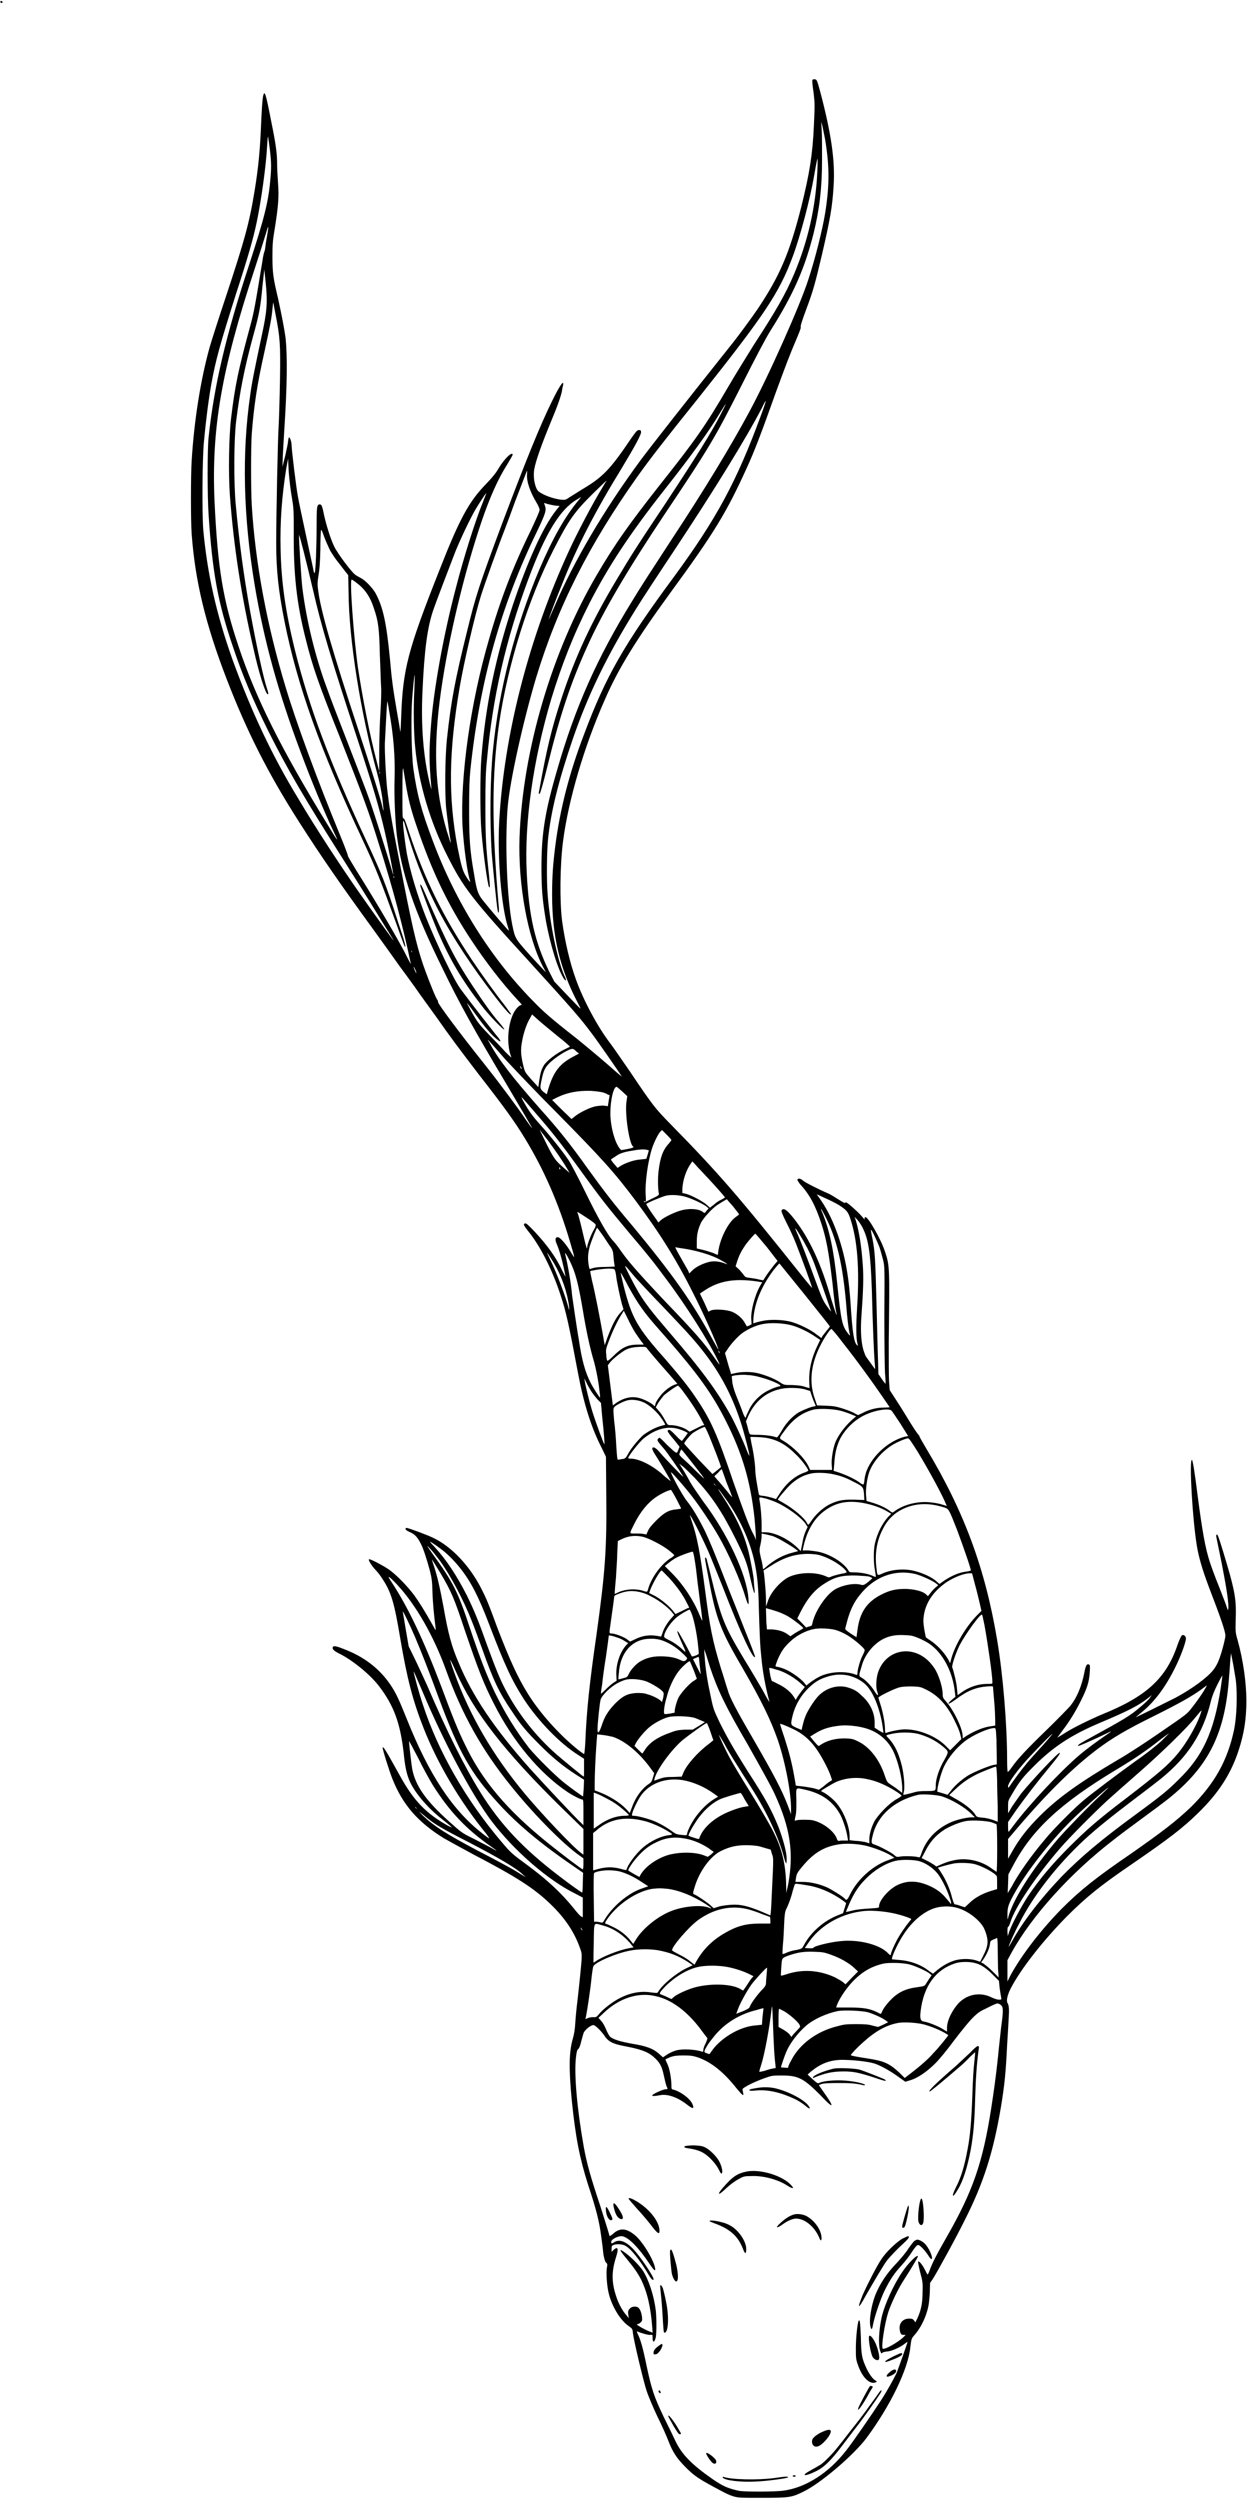 <svg version="1.2" xmlns="http://www.w3.org/2000/svg" viewBox="0 0 398 798" width="499" height="1000">
	<title>xxr main (2)-svg</title>
	<defs>
		<clipPath clipPathUnits="userSpaceOnUse" id="cp1">
			<path d="m-0.05 0.08h0.96v0.92h-0.96z"/>
		</clipPath>
		<clipPath clipPathUnits="userSpaceOnUse" id="cp2">
			<path d="m60 25.1h337.9v772.45h-337.9z"/>
		</clipPath>
	</defs>
	<g id="Clip-Path" clip-path="url(#cp1)">
		<g id="Layer">
			<path id="Layer" class="s0" d="m0 0.6c0.1 0.4 0.7 0.5 0.7 0.1 0-0.2-0.2-0.4-0.4-0.4-0.2 0-0.3 0.1-0.3 0.3z"/>
		</g>
	</g>
	<g id="Clip-Path" clip-path="url(#cp2)">
		<g id="Layer">
			<path id="Layer" fill-rule="evenodd" class="s0" d="m259.3 25.6c-0.1 0.2 0.1 2 0.4 4 0.4 3.4 0.4 4 0.1 10.4-0.4 9.3-1.4 15.4-4 25.9-3.8 15-6.9 22.1-13.8 32.5-2.1 3.1-6.8 9.5-9.1 12.3-14.1 17.7-24.7 31.2-28.3 36-11.8 16-21.4 32.3-27.7 47-1 2.3-1.8 4.1-1.8 4.1-0.1-0.1 2.5-7 4.2-11.1 4.8-12.2 10.8-23.7 19.1-37.2 4.4-7.3 6.4-11 6.2-11.7-0.1-0.5-0.2-0.6-0.8-0.5-0.5 0-0.9 0.6-2.4 2.7-6.6 9.8-9 12.3-15.6 16.2-1.4 0.9-3.2 2-4 2.5-1.3 0.9-1.4 0.9-2.7 0.8-1.9-0.2-4.8-1.1-6.4-2.1-1.1-0.6-1.3-1-1.7-2-0.6-1.7-0.8-3.7-0.5-5.6q0.7-4 5.5-15.6c1.9-4.5 3.2-8.2 3.4-9.7 0-0.4 0.2-1 0.3-1.5 0.4-2-1-0.1-3.4 4.8-3.9 7.9-8.2 18.5-15.9 38.9-7.5 20.1-8.6 23.5-11.3 34.6-3.9 15.7-5.2 22.6-6.5 34.8-0.6 5.9-0.7 17.3-0.2 22.2 0.3 2.6 1.1 8.7 1.4 10.2l0.1 0.6-0.3-0.6c-0.1-0.4-0.6-1.9-1.1-3.5-3.8-13.1-4.3-26.5-1.8-44.2 2.4-17.1 7.5-38.2 13-54.4 2.6-7.6 5.2-13.5 8.2-18.2 0.9-1.5 1.7-2.9 1.7-3 0-1.3-2.5 1.1-4.3 4-0.9 1.6-2 3-4.1 5.2-5.6 5.7-8.6 11.3-15.1 27.9-10 25.3-11.6 31.4-12.1 46.8-0.1 2.8-0.2 4.8-0.3 4.4 0-0.3-0.5-3.3-1.1-6.6-1.3-7.7-1.6-10-2.2-16.8-1.1-11.3-2.2-16.4-4.6-20.8-1-1.7-3.1-3.9-4.5-4.7-0.6-0.3-1.5-0.8-1.9-1.1-1.2-0.8-5.7-6.8-6.8-9.1-1.2-2.5-2.5-6.8-3.2-9.9-0.6-3-0.8-3.5-1.4-3.5-0.9 0-1 0.8-1 6.7 0 6.9-0.3 14.5-0.6 15.1-0.2 0.3-0.3-0.1-0.5-1.3-0.2-0.8-1.2-5.7-2.3-10.7-1.1-5.1-2.3-10.7-2.6-12.5-0.6-3.3-2-14.9-2-16.4 0-0.9-0.5-2.3-0.8-2.3-0.1 0-0.2 0.5-0.3 1.1 0 0.7-0.5 2.8-0.9 4.7l-0.9 3.6 0.1-3.3c0.1-1.8 0.3-5.7 0.5-8.7 0.9-13.9 1-23.2 0.4-29.1-0.4-2.9-1.2-7.1-2.4-12.6-1.6-6.7-1.8-8.3-1.8-13.5 0-4 0.1-5.1 0.8-9.2 1.1-7.1 1.3-9.8 1-13.9-0.1-1.9-0.3-4.5-0.3-5.8 0-3.7-0.3-6.4-1.9-14.2-1.8-9.3-2.1-10-2.6-8-0.2 1.2-0.4 3.5-0.7 10.6-0.3 6.8-0.8 12.3-2 19.6-1.7 10.4-3.2 15.8-9.3 34.2-2.3 6.9-4.6 14.1-5.1 15.9-2.8 10.1-4.9 23-5.7 36.1-0.3 4.9-0.3 19 0 23.3 1.1 15 4.4 28.8 11.2 46.4 6.4 16.6 13.1 29.9 23 45.4 7.1 11.1 13.4 20.2 23.6 34.2 3.6 5 7.5 10.4 8.6 12 1.2 1.6 3.4 4.6 4.9 6.7 1.5 2.2 4.5 6.3 6.6 9.2 4.4 6.3 7.7 10.7 13.9 18.8 7.8 10 11.3 14.8 14.7 20.4 5.9 9.7 10.6 20.3 14.3 32.8 1.6 5.5 1.7 5.7 0.6 3.9-1.6-2.8-3.7-5.3-4.5-5.3-0.8 0-0.9 0.8-0.4 2 0.8 1.8 1.7 4.9 2.3 7.7 0.3 1.5 0.6 2.8 0.6 2.9 0 0.1-0.5-0.8-1.1-2-2-4.3-4.8-8.1-8.9-12.5-1.9-2-2.6-2.6-2.9-2.5-0.7 0.2-0.5 0.6 0.9 2.4 4 4.9 7.8 12.5 10.4 20.5 1.8 5.4 2.7 9.6 5.5 24.5 1.9 10.2 4.3 17.8 7.7 24.4l1.3 2.7 0.1 12.1c0.2 17.5-0.4 25.1-3.1 44.5-2.2 15.2-3.2 24.4-3.6 34.6-0.1 2.1-0.3 3.7-0.4 3.7 0 0-1.1-0.7-2.2-1.6-5.8-4.7-11.9-11.5-15.7-17.6-3.3-5.3-5.8-10.8-9.7-20.9-2.9-7.9-3.5-9.4-5.3-12.9-3.7-7.2-9.4-13.2-15.2-16-2.1-1-8-3.2-8.6-3.2-0.2 0-0.3 0.1-0.3 0.3 0 0.3 0.5 0.7 1.5 1.1 1.5 0.7 2.3 1.5 3.4 3.7 0.8 1.5 1.9 5 2.8 8.3 0.7 2.7 0.8 3.6 0.9 7.1 0.1 3.5 0.5 7.6 1 11.4 0.1 1 0.1 1-0.9-0.8-2.4-4.3-4.4-7.5-6-9.7-2.2-2.9-5.7-6.5-8-8.1-1.9-1.3-5.7-3.3-6.3-3.3-0.5 0 0.6 1.9 2 3.4 0.7 0.7 1.7 2 2.3 3 2.7 4.1 3.7 7.4 5.6 18.8 2.2 13 4 19.9 7.5 28.8 4.5 11.4 11.6 23.4 20.1 33.8 0.5 0.7 0.9 1.3 0.8 1.3-0.1 0-1.1-0.7-2.2-1.6-9.5-7.4-17-18.7-24.1-36.5-2.5-6.2-3.4-8.2-5.2-10.9-3.5-5.2-8.6-9.1-15.1-11.5-2.2-0.9-3.1-1-3.3-0.6q-0.5 0.8 1.6 1.9c4.6 2.2 10.3 6.9 13.2 10.7 4.7 6.2 6.7 11.7 7.8 21.2 0.4 4.2 0.9 6.5 1.7 8.5 1.4 3.7 5.8 9 10.6 12.7 3.6 2.9 3.7 3 1.9 2.1-7-3.9-11-8-15.4-16-4.5-8.1-5.2-9.3-5.5-9-0.2 0.2 2.1 7.5 3.1 10 3.3 8.3 8.2 13.9 16.5 19 1.4 0.8 5.6 3.1 9.3 5.1 13.8 7.2 19.4 10.8 24.6 15.8 4.7 4.5 7.7 9 9.5 14.1 0.6 1.6 0.6 1.9 0.5 4-0.2 2.5-0.6 6.6-1.3 12.8-0.3 2.3-0.6 5.5-0.7 7.2-0.1 1.9-0.4 3.7-0.8 5-1.2 4.2-1.3 9.5-0.3 19.8 1.2 11.7 2.5 18.3 5.2 26.8 2.5 7.5 3.6 11.7 4.2 16.6 0.3 2 0.6 4.6 0.7 5.7 0.3 1.5 0.5 2.1 0.8 2.5 0.5 0.4 0.5 0.6 0.3 1.6-0.3 1.6 0 6 0.6 8.3 1 4.1 3.7 8.6 6.4 10.4 1.1 0.8 1.2 0.9 1.3 2.2 0.3 2.5 3.3 15.1 4.3 18.2 0.6 1.9 2.1 5.4 3.5 8.4 1.4 2.8 3 6.4 3.6 8 1.3 3.4 2.7 5.5 5.5 8.3 2.8 2.8 4.1 3.7 11.7 7.7 0.9 0.5 2.4 1.2 3.4 1.5 1.7 0.5 2.1 0.5 9.3 0.5 8.4 0 9.4-0.1 13-1.9 5.4-2.5 16.2-11.7 20.3-17.2 7.7-10.4 13.3-22 14-29 0.3-2.5 0.4-2.8 1.1-3.6 1.9-2.1 3.4-4.9 4.3-8 0.5-1.7 0.6-2.8 0.8-5.5l0.1-3.4 0.9-1.3c1.4-2.2 7.5-13.3 10.2-18.8 6-11.8 9.1-21.7 11.5-35.9 1.2-7.2 1.6-11.4 2-19.9 0.2-2.9 0.4-6.7 0.5-8.5 0.2-3 0.1-4.2-0.4-5-0.4-0.7 0-2.5 1-4.5 3.3-6.4 10.5-15.5 18-23.1 6.2-6.2 10.7-9.8 20.2-16.3 12.4-8.5 16.8-11.9 21.6-16.6 6.5-6.3 10.5-12.4 13-20 1.8-5.5 2.5-10.1 2.5-15.9 0-5.8-1-12.9-2.8-19.4-0.7-2.4-0.7-2.5-0.6-6.8 0.2-5.4-0.2-7.9-1.8-13.9-1.3-4.6-3.5-11.9-3.9-12.6-0.3-0.7-0.6-0.4-0.5 0.4 0.1 0.4 0.9 4.4 1.8 8.8 1.5 7.7 2.3 12.9 2 14.2 0 0.5-0.1 0.5-0.4-0.4-0.1-0.5-1.3-3.6-2.6-6.9-1.3-3.2-2.6-6.8-2.9-7.8-1.4-4.3-2.4-9.8-3.9-21.4q-1.4-11.1-1.8-11.1c-0.9 0 0.2 19.2 1.6 27.5 0.6 3.6 1.7 7.4 3.8 13 4 10.4 5.3 14.3 5.3 15.6 0 0.9-1.2 5.6-2.1 7.8-0.4 1.1-1.2 2.5-1.8 3.2-2 2.5-6.8 6-12 8.8-3.8 1.9-13 6.5-12.7 6.2 0.1-0.1 1.2-1 2.3-1.9 3.9-3.3 7.3-7.9 10.3-14 1.8-3.6 3.5-8.3 3.4-9.3-0.1-0.8-0.8-1.2-1.3-0.9-0.2 0.2-0.9 1.6-1.4 3.1-3.6 10.6-9.9 16.4-24 22.1-3.8 1.6-9.8 4.5-12.3 6.2l-2.1 1.3 1.6-2.2c2.3-3 4.1-5.9 6-9.7 1.9-3.8 2.6-5.9 2.8-9.1 0.1-2 0.1-2.3-0.3-2.4-0.6-0.3-1 0.3-1.4 2.4-0.9 4.7-2.5 8.3-4.5 10.8-0.7 0.8-4.1 4.3-7.6 7.7-6.5 6.3-9.2 9.2-11.1 11.9-0.6 0.9-1.2 1.5-1.3 1.5-0.1 0-0.2-1.6-0.2-3.7 0-11.3-1.3-27.3-3.2-38.5-3.8-22.7-10.5-40.9-22.6-61-1.2-2-2.2-3.8-2.2-3.9 0-0.2-0.1-0.3-0.2-0.4-0.1 0-1.3-1.7-2.6-3.8-1.3-2.1-3.3-5.4-4.5-7.2l-2.2-3.4-0.2-2.8c-0.1-1.5-0.1-7.2-0.1-12.7 0.3-24.1 0.3-24.1-1.2-28.7-1.3-4-5.5-11.3-6.3-11q-0.3 0.1-0.2 0.6c0.1 0.3-0.1 0.1-0.6-0.5-1.2-1.5-4.9-4.8-5.3-4.8-0.2 0-0.4 0.1-0.4 0.2 0 0.1-0.9-0.4-2-1.1-1.1-0.7-2.4-1.5-3-1.8-3.7-1.6-7.4-3.5-8.3-4.2-0.9-0.8-1.7-0.9-1.9-0.3 0 0.1 0.4 0.7 0.8 1.3 3.1 3.3 5 6.9 6.9 12.7 1.6 5 2.3 8.8 3.5 18.7 0.6 5.8 0.9 8.1 1.3 9.9 0.3 1.6-0.4-0.5-1.6-4.3-3.2-11.4-7-19.5-11.8-25.7-2.3-2.9-3.4-3.8-4.1-2.9-0.2 0.2 0.1 1.1 1.5 3.9 1 1.9 2.4 5 3.1 6.8 2 5.1 5.3 14.1 5.1 14.1 0 0-1.4-1.6-3-3.6-20.8-26.1-27-33.2-42.3-48.8-4.8-4.9-5.6-5.9-13-16.9-2.5-3.6-5.3-7.7-6.3-9-3.9-5.1-8.5-13.7-10.8-20.2-1.9-5.2-3.5-12-4.4-18.6-0.8-6.1-0.7-17.8 0.3-25.5 1.7-13.1 6.7-30.2 13.4-45.3 4.3-9.9 10.1-19.2 20.8-33.9 14-19.1 18-25.7 24.4-39.8 2.5-5.4 4.7-11.2 9.4-24.4 2.9-7.9 4.4-11.9 6.5-16.8 0.8-1.9 1.5-3.6 1.4-3.8-0.1-0.6 0.2-1.5 1.8-5.9 2.1-5.5 2.9-8.5 4.9-17 2.7-11.6 3.4-15.6 3.8-22.3 0.5-7.9-0.7-16.5-4.3-30.1-1-3.7-1.1-3.8-1.7-3.9q-0.6-0.1-0.8 0.3zm4.1 19c1.4 8.6 1.4 14.5 0 23.4-0.9 5.4-3.1 14.3-5.4 21.3-2.7 8.4-12.8 31-18.8 42.1-5.9 11-14.6 25.3-24.9 40.9-6.9 10.6-9.6 14.7-12.5 19.5-11.2 18.1-18.3 34.1-24 54-3.9 13.3-5 20.4-5 31 0 7 0.3 10.3 1.4 17 1.4 7.8 4 16.2 5.9 18.8 0.7 0.8 0.7 0.2 0-1.2-2.2-5-4.6-16.5-5.3-25.6-0.4-4.5-0.3-14 0.1-17.9 0.9-8.8 3.3-18.5 7.9-32 4.9-14.2 11-26.8 20.3-41.7 1.6-2.6 6.9-10.7 11.7-17.9 13.2-19.9 23.3-36.3 28.4-46.1 0.6-1.3 1.1-2.2 1.2-2.2 0.1 0.1-0.7 2.4-1.7 5.1-7.6 20.6-14 32.5-27.5 50.9-16.2 21.9-21.9 32-28.8 50.4-4.7 12.3-7.6 23.7-9.1 35-0.8 6.2-1.1 10-1.1 16.2 0 13.4 2.5 23.7 8.3 34.7 1.2 2.4 1.6 2.6-4-3.2l-3.6-3.8-1.7-3.3c-4.5-9.4-6.4-17.4-7.1-31.4-0.8-16 2-35.8 7.8-55.4 3.4-11.1 7-20.3 12.2-30.6 6.1-11.9 12.9-22.2 24-36.3 8.3-10.5 14.2-18.6 17.9-24.8 2.2-3.6 2.2-3.4-0.1 1-2.8 5.5-7.1 12.4-17.5 28.2-8.7 13-11 16.6-15.7 24.5-7.9 13.2-13.2 24.6-17.5 37.7-3.2 9.7-4.8 16.4-7.2 29.9-0.1 0.5 0 0.7 0.2 0.6 0.2 0 1.2-3.5 2.5-8.8 4-16.3 7.4-26.5 12.7-38.2 5.1-11.3 12.7-24.2 24.7-42.2 14.4-21.5 16.1-24.4 24.6-41.2q6.9-13.7 9.2-17.4c7.4-11.7 11-20 13.8-31.1 1.9-7.8 2.7-14.4 2.7-23.6 0-3.4 0-7.7-0.1-9.3-0.2-3-0.2-3.1 0.1-1.8 0.2 0.7 0.6 2.9 1 4.8zm-177.5 1.8c0.6 4.5 0.7 6.6 0.4 10-0.6 7.9-1.9 12.9-7 28.6-7.3 22.2-11.1 38.4-12.8 54.7-0.4 4-0.4 18.4 0 24.4 1.2 18.6 3 28.3 7.7 42.1 3.1 9.3 6.3 16.9 11.4 27.2 6.1 12.2 11.5 21.4 23.5 40.3 3.6 5.7 8.8 13.9 11.4 18.2 5.6 9.1 5.1 8.2 5 8.2-0.1 0-6-8.2-10.7-14.9-5.9-8.4-14.3-21.2-19.6-30.2-8.5-13.9-15.1-28.1-21-44.3-5.2-14.6-8.1-27.5-9.4-41.7-0.4-5.3-0.3-22.3 0.2-27.8 0.6-6.6 1.5-13.7 2.4-18.7 1.4-7.7 2.8-12.7 7.9-28.8 3.5-10.7 5.5-17.5 6.6-22.9 1.4-6.7 3-18 3.3-24.3 0.1-1.6 0.2-2.9 0.3-2.9 0 0.1 0.2 1.3 0.4 2.8zm175 8.3c-0.5 11.3-3 22.3-7.4 32.7-2.7 6.4-5.8 11.8-12.9 22.7-2.1 3.4-5.8 9.3-8 13.1-7.6 13-10.5 17.1-22.4 32.1-9.5 12.1-14.1 18.6-19.6 28-14.5 24.6-23.8 56.3-24.8 84-0.5 15.1 2.6 32.1 7.6 41.5 0.5 0.9 0.8 1.5 0.8 1.5-0.1 0-2.2-2.3-4.8-5.1-5.1-5.7-5-5.6-5.9-9.9-1.7-8.4-2.4-26.3-1.5-37.5 0.7-8.6 5-27.7 9.1-41.5 6.9-22.7 17-42.6 32.5-64.4 3.7-5.2 8.5-11.4 19.6-25.2 21-26.4 25.5-33.2 29.8-44.7 2.4-6.4 5.6-18.4 6.9-26.1 0.8-4.6 1-5.3 1.1-5.2 0 0.1 0 1.9-0.1 4zm-175.6 19.9c-0.2 1.2-0.5 2.8-0.6 3.7-0.1 0.8-0.2 1.6-0.3 1.8-0.1 0.1-0.5 1.6-0.7 3.2-2.3 14.1-2.7 16.3-3.8 20.4-3.9 14.4-4.9 19-6.2 29.7-0.7 5.7-0.9 17.5-0.4 24.6 1.2 16.4 3.7 32.5 7.6 49.3 1.6 7.3 3.8 14.3 4.5 14.3 0.3 0 0.2-0.5-0.3-2-1-3-3.2-12.8-5.4-24.9-2-11.1-3.4-21.6-4.5-33.4-0.7-7.2-0.6-21 0.1-26.8 1.2-9.6 2.6-16.8 5.4-27.1 2-7.2 2.4-9.4 3-16l0.6-5.4 0.4 3.8c0.7 6.7 0.5 9.5-1.3 17.7-2.1 9.9-3.1 14.7-3.6 18.6-2.7 18.6-2.2 38.8 1.4 60.5 3 18 7.6 34.6 14.8 53.7 3.3 8.9 7.5 19 10.4 25.1 1.9 3.9 1.6 3.6-2.1-2.5-14.5-23.6-22.8-40.2-28.2-56.5-5-14.8-6.7-25.1-7.7-46.5-1-23 2.2-41.8 12.8-74 2-6.1 3.7-11.6 3.9-12.3 0.5-1.9 0.6-1.3 0.2 1zm2.6 25.8c1.4 7.1 1.6 9.4 1.4 21.1-0.1 5.9-0.3 12.2-0.4 14.1-0.3 4.1-0.8 28.8-0.8 37.8 0 8.5 0.7 15.2 2.7 25.2 4.1 20.4 11.4 40.8 24.9 69.5 4.3 9.2 5.8 13.1 10.7 26.6 2.6 7.3 2.7 7.5 2.9 7.5 0.2 0-0.2-1.8-2.3-7.9-3.9-12.2-5.4-15.8-10.3-26.3-11.6-25-18-42-22.6-60.4-3.1-12.6-4.4-22-4.6-32.4-0.2-8.6 0.4-16.8 1.8-25.6l0.6-3.2 0.2 4.3c0.2 2.3 0.6 6 1 8.1 0.6 3.6 0.6 4.1 0.6 10.8-0.1 13.5 0.9 22.9 3.8 34.3 2.2 8.9 4.2 14.6 11 31.6 7.2 18.3 9.3 23.9 12.5 34.3 4.2 13.2 7.7 26.3 10.1 37.9 0.1 0.3-0.3-0.5-1-1.8-2.2-4.6-9.7-17.4-16.5-28.2-1.4-2.3-2.6-4.3-2.6-4.5 0-0.3-1.1-3.2-2.5-6.6-7.1-17.2-14-35.9-17.4-47.3-6-19.8-9.7-39.8-10.8-58-0.3-5.2-0.3-18.4 0-22.9 0.7-9 1.7-15.6 4-25.9 1.9-8.6 2.4-11.4 2.6-13.9 0.1-1.1 0.2-2 0.3-2 0 0.1 0.3 1.8 0.7 3.8zm80.3 50.9c-0.2 2.3 0.9 5.6 3 9.1 0.6 1 1 1.9 1 2.4 0 0.4-1.1 2.9-2.7 6.3-5.7 11.6-9.8 22.2-13.4 34.8-6 20.5-9.3 44.2-8.5 59.9 0.4 6.6 1.5 14.7 2.4 17.4 0.2 0.8-0.6-0.3-1.6-2-0.9-1.7-1.3-3.3-2.4-8.8-3-16-2.8-30.6 0.7-51.1 1.3-7.7 4.9-23.2 6.8-29.2 1.2-3.8 5.5-15.8 7.7-21.4 0.7-1.8 2.1-5.6 3.1-8.4 2.3-5.9 3.8-10 3.9-10 0.1 0 0 0.5 0 1zm25.3 2.3c-0.1 0.1-0.6 0.9-1.1 1.8-3.1 5-8.3 14.9-10.8 20.4-12.8 27.7-20.8 58.8-22.3 86.6-0.6 11.5 0.7 27.2 2.8 33.5 0.2 0.6 0.3 1.2 0.3 1.2-0.1 0.1-6.4-7.3-8.3-9.7-1.6-2-2-3.3-2.8-8.3-1.3-7.3-1.6-11-1.6-20.4 0-6.9 0.1-9.8 0.4-12.9 3-28.4 9.7-52.4 21.3-76.2 2.8-5.9 3.1-6.8 2.4-8.5-0.2-0.5-0.2-0.6 0.1-0.5 0.7 0.3 2.2 0.6 3.4 0.8l1.3 0.1-1.2 1.5c-4.1 5.2-9 16.1-13.7 30-5.5 16.6-8.8 32.2-10.1 49.1-0.4 4.7-0.4 18 0 22.8 0.5 6.7 2 17.8 2.5 18.3 0.3 0.3 0.3-0.5-0.1-4.4-0.9-8.1-1.1-11.6-1.1-21.6 0-7.8 0.1-11 0.5-14.6 1.8-20 6-38.4 13.2-57.7 5.5-14.8 10.2-22.4 15.6-25.5l1.3-0.8-0.7 0.9c-4.4 5.2-8.4 12.3-12.6 22.1-7.8 18.5-13 38.4-14.9 58-0.9 9-1 22.6-0.4 32.5 0.3 3.8 1.6 17.1 1.9 18.4 0.2 1.4 0.5 0.9 0.4-0.7-2.3-26.4-2.3-42.1 0.1-59 2.8-18.9 9.3-39.6 17.4-55.4 4.8-9.4 6.6-12 12.6-17.9 3.9-3.8 4.5-4.4 4.2-3.9zm-39.4 6.7c-2.4 5.8-6.2 17.9-8.5 26.9-4.1 15.4-7.3 33.3-8.1 44.7-0.6 7.7-0.6 11 0.1 19 0.1 1.5 0.1 1.4-0.5-1-2-8.3-2.8-18.1-2.3-29 0.6-13.6 1.6-20.7 3.4-26 0.9-2.7 5.3-14.1 7.1-18.8 1.8-4.4 4.7-10.5 6.5-13.6 1.3-2.1 3.2-5.1 3.4-5.1 0 0-0.5 1.4-1.1 2.9zm-48.8 15.4c0.6 1 1.7 2.7 2.6 3.8 0.9 1.1 1.9 2.5 2.4 3.1l0.8 1 0.1 5.3c0.1 15.3 3.8 38.3 9.1 57.8 0.8 2.9 1.3 5.5 1.7 8.1 0.2 2.1 0.4 3.8 0.4 3.9-0.1 0-0.3-0.5-0.4-1.2-0.6-2.7-3.5-11.8-7.6-24.3-8.4-25.4-12.2-38.7-12.9-44.8-0.3-2-0.2-2.7 0.1-4.7 0.3-1.7 0.5-4 0.6-8.1 0-3.1 0.1-5.9 0.2-6.3 0.1-0.4 0.3 0 1 2 0.5 1.4 1.4 3.3 1.9 4.4zm-5.4 12.8c2.5 11.1 6.1 23 13.9 46.7 5.5 16.8 7 21.9 9 30.4 1.1 4.8 2.7 13.1 2.7 13.6 0 0.2-0.4-1.1-0.9-2.9-2.2-7.2-4.9-15.7-6.5-20.4-1.6-4.5-2.9-7.8-10.6-27.7-1.6-4.1-3.4-9-4.1-11-3.4-9.8-5.9-20.7-7-30-0.3-2.8-1.1-15-1-16.4 0-0.7 2.4 8.7 4.5 17.7zm13.8-2.5c2.6 1.9 4.4 4.4 5.6 8.2 1.4 4.1 1.7 6.2 1.9 15 0.2 4.4 0.3 9 0.4 10.1 0.1 1.1 0 4.6-0.2 7.7-0.2 3.1-0.4 8.7-0.4 12.5v6.7l-0.9-3.5c-2.1-7.9-4.5-20.3-5.9-29.6-1.4-10.1-2.7-28.1-2-28.1 0.1 0 0.9 0.5 1.5 1zm18.5 34.5c-0.3 5.1-0.2 13.8 0.3 18.2 1.1 11.4 4.8 23.8 10.3 34.6 5 9.9 7.6 13.4 25.8 33.3 14.2 15.6 16.7 18.5 20.2 23.2 1.7 2.2 9 12.7 9.7 13.9 0.1 0.1-0.7-0.6-1.8-1.5-3.7-3.3-8-6.9-12.4-10.5-8.8-6.9-10.7-8.6-14.4-12.4-13.5-13.8-24.5-31.4-31.8-50.9-3.7-9.8-5-14.7-6.2-23-0.6-4.6-0.8-16.5-0.4-22.1 0.3-3.9 0.7-7.9 0.8-7.8 0.1 0.1 0 2.3-0.1 5zm-8.1 6.1c1.5 8.2 2 15 1.8 22.1-0.2 4.7 0.2 13.5 0.7 17.8 1.6 12.5 5.5 24.2 14.5 42.4 5.4 11.2 10.1 19.7 21.2 38.3 4.2 7.1 7.5 12.7 7.5 12.9 0 0.1-0.9-1.1-2-2.7-2.4-3.6-7.8-10.9-13.1-17.6-8.3-10.4-14.9-19.3-14.9-19.9 0-0.3-0.1-0.5-0.2-0.7-0.4-0.3-2.4-5.3-3.7-8.8-2.5-6.7-3.9-12.4-7-28.1-3.6-18.2-4.6-23.7-5.4-30.8-0.4-4-0.8-11.6-0.7-14.4 0.4-8 0.7-13.3 0.8-13.3 0 0.1 0.3 1.3 0.5 2.8zm5.4 23.8c0.7 4.3 1.6 8 3.3 12.9 4.9 14.6 10 25.3 17.6 36.8 4.7 7.1 9.9 13.8 14.8 19.1 1 1 1.5 1.7 1.3 1.6-0.7-0.1-2 1.2-2.8 3-1.8 3.9-2 10.1-0.5 13.7 0.2 0.3-0.7-0.5-1.9-1.7-1.1-1.3-3.6-3.8-5.5-5.8-3.3-3.4-3.9-4.3-6.7-9.6-0.3-0.6 0.6 0.5 2.9 3.7 2.6 3.6 4.8 6.2 6.4 7.5 1.8 1.5 1.7 0.8-0.2-1.4-1.7-2.1-7.8-9.9-11-14.2-2.2-2.8-7.9-14.7-11.4-23.5-2.8-7.3-4.8-13.9-6-20.1-0.5-3-1.2-8.3-1.2-9.9 0.1-0.9 0.2-0.7 0.9 1.8 2.6 9.1 5.3 16 8.9 23.3 4.3 8.8 10 17.7 16.9 27 5 6.7 7.8 10 7.8 9.1 0 0-0.9-1.3-2.1-2.9-2.5-3.1-7.6-10.2-10.4-14.4-9.2-13.8-15.1-25.7-20.1-40.8-1.1-3.4-1.5-4.5-1.8-4.4-0.3 0.1-0.3-1.3-0.3-8.5 0-6.1 0.1-8.2 0.3-7.2 0.1 0.8 0.5 3 0.8 4.9zm-8.3-3.5c-0.1 0.2-0.1 0.1-0.1-0.2-0.1-0.2 0-0.4 0.1-0.3 0 0.1 0.1 0.3 0 0.5zm4.5 33.3c-0.1 0.2-0.1 0.1-0.1-0.2-0.1-0.2 0-0.4 0.1-0.3 0.1 0.1 0.1 0.3 0 0.5zm5.7 23.7c-0.1 0.2-0.1 0.2-0.1-0.1 0-0.3 0-0.4 0.1-0.3 0.1 0.1 0.1 0.3 0 0.4zm1.2 5.8c0.2 0.4 0.3 0.9 0.2 0.9-0.1 0-0.8-1.6-0.8-1.9 0-0.3 0.2 0.1 0.6 1zm45.2 20.9c2.3 1.8 4.1 3.4 4.1 3.5 0 0-0.9 0.5-2 1-2.4 1.2-5.3 3.4-6.3 4.9-0.8 1.4-1.1 2.2-1.5 4.9l-0.3 2.1-2.2-2.4c-2.1-2.4-2.1-2.4-2.6-4.5-0.8-3.2-0.9-5.1-0.4-7.6 0.4-2.5 1.4-5.6 2.5-7.4l0.7-1.3 2 1.8c1 0.9 3.8 3.2 6 5zm-16.5 7.6c2.7 2.9 9.9 10.5 16.2 16.8 14.7 14.9 18.5 19.1 25.4 28.3 7.6 10.2 13 18.8 18.2 29.2 3.3 6.4 8.2 17.4 8.2 18.3 0 0.1-0.9-1.5-2-3.5-6.1-11.3-12.7-20.7-25.6-36.2-6-7.1-8.7-10.6-14.2-18.2-5.4-7.6-9.4-12.6-14.9-18.7-9-10.2-13.8-16.4-16.3-21.2-0.7-1.1-0.7-1.3-0.3-0.8 0.4 0.4 2.7 3 5.3 6zm22.6-2.6l0.9 0.7-1.7 0.9c-4.4 2.3-6.3 4.7-8 10l-0.6 2.1-1.1-0.8c-1.1-1-1.1-1.2-0.6-3.6 0.6-2.9 1-3.9 2.3-5.3 1.9-2 6.3-4.8 7.6-4.8 0.2 0 0.8 0.3 1.2 0.8zm-17.4 5.5c0 0.1-0.2 0.1-0.3-0.1-0.1-0.2-0.2-0.5-0.2-0.6 0-0.2 0.1-0.1 0.2 0.1 0.1 0.2 0.3 0.5 0.3 0.6zm32.1 7.3l1.6 1.5-0.2 1.4c-0.7 3.7 0.8 14 2.1 14.7 0.3 0.2-0.1 0.4-1.5 0.7-1.1 0.2-2.1 0.4-2.2 0.4-0.5 0-1.7-2-2.3-4-0.8-2.3-1.3-5.5-1.3-7.7 0-4.2 1-8.5 2-8.5 0.1 0 0.9 0.7 1.8 1.5zm-6.2 0.3c0.7 0.2 1.4 0.5 1.6 0.7 0.1 0.1 0.4 0.1 0.5 0.1 0.1-0.1 0 0.7-0.2 1.7l-0.3 1.9-1.4-0.2c-0.8 0-1.9 0.1-2.8 0.3-2 0.5-5.1 2.1-6.4 3.2l-1 0.8-3.1-3-3.1-3.1 1.8-0.9c3.2-1.5 6.4-2.1 10.6-2 1.4 0.1 3.1 0.3 3.8 0.5zm-21.3 6.8c5.4 6.2 8.1 9.7 13.6 17.3 7.3 10.1 9 12.2 16.1 20.7 6.3 7.4 8 9.6 11.7 14.6 6.5 8.6 14 20.5 16.9 26.7 0.5 1.2 0.4 1.1-1.5-1.6-3.2-4.6-5.9-7.7-15.8-18-9.6-10.2-11.8-12.8-14.7-17-0.5-0.7-1.3-1.7-1.9-2.3-1.6-1.8-4.5-6.8-8.8-15.6-2.2-4.5-4.6-9.1-5.4-10.2-1.7-2.5-5.4-7.2-8.9-11.1-2.6-2.9-3.6-4.3-5.5-7.7-0.9-1.8-0.9-1.7 4.2 4.2zm3.9 8.7c2.8 3.8 5 7.1 6.1 9l0.7 1.2-1.5-1.3c-2.9-2.5-3.4-3-5.8-7.8-1.2-2.5-2.3-4.6-2.2-4.6 0 0 1.2 1.6 2.7 3.5zm39.3-0.3c0 0.1-0.4 0.6-0.8 1.1-1.9 2-2.8 4.5-3.3 8.8-0.3 2.3-0.2 6.1 0.1 7.2 0.1 0.4-0.2 0.7-2.2 1.6-2.5 1.3-2.6 1.3-2.6 0.9 0-0.1 0.1-0.1 0.3 0 0.4 0.1 0.4-0.1 0.3-1.9-0.3-4 0.7-11.1 2.1-15.3 0.8-2.2 1.9-4.4 2.6-5.1l0.5-0.5 1.5 1.5c0.8 0.8 1.5 1.6 1.5 1.7zm-7.9 3.1l0.7 0.2-0.4 1.4-0.4 1.3-1.8 0.2c-1.9 0.1-4.7 1-6.5 2.1l-0.9 0.6-1.2-1.4c-0.7-0.8-1-1.3-0.8-1.4 0.1-0.1 0.8-0.5 1.4-0.9 1.2-0.9 2.6-1.4 5.3-1.8 2.1-0.4 3.5-0.5 4.6-0.3zm19.8 9.3c2.8 3 5.2 5.8 5.2 5.9 0 0.1-0.5 0.4-1.1 0.7-0.7 0.3-1.8 1-2.4 1.6l-1.3 1-1.1-1c-1.3-1.1-4.7-2.9-6.4-3.4l-1.3-0.3v-1.3c0.1-2.7 1.2-6 2.7-8.1l0.5-0.7 1.9 2.1c1.1 1.1 2.5 2.7 3.3 3.5zm-47.4-3.3c0 0.1 0 0.3-0.1 0.3 0 0-0.1-0.2-0.2-0.3-0.1-0.2 0-0.4 0.1-0.4 0.1 0 0.2 0.2 0.2 0.4zm88.9 11.6c2.5 1.6 3 2.2 3.7 4.3 2.3 6.9 3 15.9 2.2 28.4-0.4 6.5-0.3 10 0.1 11.6 0.2 0.7 0.2 0.8-0.1 0.5-1-0.8-1.5-4-2.1-13.5-0.2-3-0.6-6.9-0.9-8.7-1.3-9.1-4.4-17.9-8.3-23.7l-1.6-2.3 2.6 1.2c1.4 0.6 3.4 1.6 4.4 2.2zm-49.3-2.7c2 0.5 5.2 2 6.8 3l1 0.8-0.7 0.8c-0.6 0.8-0.6 0.8-1.1 0.4-1.2-1-4-1.3-6.8-0.6-2 0.5-5.6 2.2-6.7 3.2-0.4 0.4-0.7 0.7-0.8 0.7 0-0.1-0.9-1.4-2-2.9-1.1-1.6-1.9-2.9-1.8-3 0.1-0.3 4.7-2.2 6.1-2.6 1.6-0.4 3.9-0.3 6 0.2zm15.6 3.2c1 1.3 1.9 2.4 1.9 2.5 0 0.1-0.5 0.5-1.1 0.9-2.5 1.8-5.2 7.3-5.6 11.5l-0.1 0.6-1.6-0.7c-0.9-0.3-2.5-0.8-3.4-1l-1.7-0.4v-2.1c0-2.4 0.4-4.1 1.4-6.2 0.9-1.6 3.4-4.4 5.2-5.6 0.9-0.6 2.9-1.8 3-1.8 0 0 0.9 1.1 2 2.3zm29.4 3.1c3.7 7.2 5.6 15.4 6.7 28 0.3 4.3 0.8 8.5 1.2 9.8 0.1 0.4 0 0.4-0.4-0.1-2.1-2.6-2.4-3.9-3.7-16.6-1.1-10.6-2.4-16.4-4.6-22-1-2.2-0.6-1.9 0.8 0.9zm-76 0.6c1.4 0.9 2.7 1.9 2.7 2.1 0.1 0.3-0.1 0.9-0.6 1.7-0.8 1.3-2.1 4.7-2.1 5.5 0 1-0.3 0.1-1-2.9-0.7-3-1.7-7.3-2.1-8.1-0.1-0.4-0.3-0.5 3.1 1.7zm88.1 3.4c1.8 3.7 2.4 8.1 2.8 19.4 0.3 11.9 0.7 20.8 0.9 23.2 0.1 1.1 0.2 2.1 0.1 2.2 0 0-2.7-3.7-3-4.2-0.1-0.2-0.4-1-0.7-1.9-0.7-2.5-0.9-5.7-0.7-9.6 0.7-9.7 0.8-13.7 0.5-17.7-0.4-5.6-1.1-10.3-2.2-14l-0.4-1.2 1 1.1c0.5 0.6 1.3 1.8 1.7 2.7zm-20 2.3c1.5 2.4 2.9 5.1 4.1 8 0.7 1.7 5.8 16.2 5.7 16.2 0 0-0.6-0.7-1.2-1.6-1-1.3-1.6-2.4-2.9-5.9-4.3-11.7-5.4-14.4-6.5-17-1.3-2.9-1.1-2.9 0.8 0.3zm-63 0c1 1.5 2.1 3.2 2.5 3.7 0.5 0.8 0.7 1.3 0.8 2.9 0.1 1 0.2 2.1 0.3 2.5l0.1 0.7-2.7 0.1c-1.7 0-3.2 0.1-4 0.3l-1.3 0.4-0.2-0.6c-0.5-2.6-0.4-4.2 0.2-6.6 0.6-2 2.2-6 2.4-6 0 0 0.9 1.2 1.9 2.6zm88.2 3.5c0.4 1.2 0.9 3 1.2 4.2 0.5 2.1 0.5 2.5 0.4 17.4 0 8.8 0.1 16.6 0.2 18.6 0.2 1.9 0.2 3.5 0.2 3.5 0 0.1-0.6-0.6-1.2-1.5l-1.1-1.6-0.1-3.8c-0.1-2.1-0.3-10.5-0.5-18.6-0.4-14.8-0.5-16.6-1.3-20.8-0.3-1.3-0.5-2.5-0.5-2.8 0.1-0.5 1.7 2.9 2.7 5.4zm-35.9 0.1l3.4 4.4-1.2 1.4c-0.6 0.8-1.7 2.2-2.3 3.1l-1.1 1.7-1.4-0.3c-0.7-0.2-2-0.4-2.8-0.5-1.3-0.1-1.6-0.3-1.9-0.8-0.2-0.3-0.9-1.1-1.5-1.8l-1.2-1.1 0.5-1.6c0.7-2.1 1.4-3.4 2.7-5.3 1.2-1.6 2.9-3.5 3.1-3.5 0.1 0 1.7 1.9 3.7 4.3zm-27.6 0.3c4.7 0.6 10.1 2.2 12.8 3.8 2.1 1.1 2.7 1.7 1.4 1.1-1.5-0.6-3.5-0.9-5-0.5-1.8 0.4-4.2 1.5-5.4 2.7l-1 1-0.4-1c-0.3-0.5-1.4-2.4-2.4-4.2q-1.9-3.3-1.6-3.2c0.3 0.1 1 0.2 1.6 0.3zm-41.3 3.4c2.6 3.9 4.6 8.9 5.4 13.3 0.4 1.9 0.5 3.8 0.2 2.6-0.9-3.7-4-11.8-5.9-15.6-0.6-1.2-1-2.2-1-2.2 0.1 0 0.7 0.9 1.3 1.9zm5.9 0.6c1.9 3.9 2.7 7 4.2 15.7 1.1 6.7 2.2 11.9 3.6 16.6 0.6 2.2 1.1 4.8 1.5 7.4 0.3 2.2 0.5 4 0.4 4-0.2 0-2.3-3.3-3-4.7-1.8-3.6-2.8-7.2-3.8-14-0.4-2.2-0.9-5.7-1.2-7.6-0.3-2-0.7-4.8-0.9-6.2-0.4-4.5-1.4-9.9-2.2-13.2-0.3-1 0.3-0.2 1.4 2zm75.1 10.9c4.4 5.5 8 10 8 10.1 0 0-0.4 0.7-1 1.3-0.5 0.7-1.2 1.5-1.4 1.8l-0.3 0.6-1.5-1.1c-1.8-1.5-6-3.6-8.7-4.2-2.7-0.6-6.4-0.7-8.9-0.1-1 0.2-2 0.5-2.3 0.6-0.4 0.3-0.4 0.2-0.3-1.7 0.5-5.1 2.6-10.1 6.5-15.3 0.9-1.1 1.7-2 1.8-2 0.1 0.1 3.7 4.6 8.1 10zm-54-5.4c1.2 1.3 5 5.4 8.5 9 7.5 7.9 9 9.5 11.4 12.4 6.4 7.7 10.8 15.6 13.9 25.5 1 3.2 2.6 9.5 2.5 9.8 0 0.2-0.5-0.7-0.9-1.8-1.2-3.1-3.4-7.9-5-10.9-4.4-7.9-9.3-14.6-19.9-26.9-5.4-6.3-7.5-9-9.6-12.5-1.4-2.4-4.3-8-4.3-8.4 0-0.1 0.3 0.2 0.7 0.6 0.3 0.4 1.6 1.9 2.7 3.2zm-6.8-2.7c0.2 0.2 0.4 1 0.5 1.7 0.2 2.1 1.4 7.6 1.9 9.4l0.5 1.6-0.6 0.7c-1.7 1.7-2.9 4-4.6 8.5l-0.8 2.3-0.7-4c-0.8-4.5-2.4-12.9-3.4-16.8-0.3-1.5-0.6-2.8-0.5-2.9 0 0 1-0.2 2.1-0.4 2.6-0.4 5.3-0.5 5.6-0.1zm7.5 10.6c2.3 3.4 3.2 4.6 9.5 11.7 9.8 11.3 14.2 17.4 18.5 25.9 5.3 10.4 7.9 19.3 9.2 30.9 0.4 4 0.6 8 0.4 7.1-0.1-0.5-0.6-1.5-1.1-2.4-1.2-2.5-2.6-6.2-6-15.9-5.2-15.4-7.3-20-11.9-26.8-2.4-3.6-4.8-6.6-9.8-12.4-9-10.1-10.7-13.1-13.3-23.2-0.5-2.2-1-4.2-1-4.4 0-0.2 0.8 1.2 1.8 3.1 0.9 1.8 2.6 4.7 3.7 6.4zm37.8-6.8l1.9 0.3-0.6 1c-1.7 2.9-3.1 8.1-2.9 10.8l0.1 1.6-0.7 0.4-0.8 0.3-0.6-1c-0.7-1.5-2.6-3.1-4.2-3.7-1.8-0.7-5.6-0.9-6.7-0.4l-0.8 0.4-1.3-2.9-1.4-2.9 1.5-1c4.5-3 9.4-3.9 16.5-2.9zm-38.7 16.3c0.8 1.2 1.7 2.5 2.1 3l0.7 0.9h-1.9c-3.3 0-5.1 0.9-8 3.8-1 1-1.7 1.5-1.8 1.3-0.1-0.1-0.3-1-0.3-1.9-0.2-1.5-0.1-1.9 0.7-4 1.2-3.3 2.8-6.6 3.9-8.4l1-1.6 1.2 2.4c0.6 1.3 1.7 3.4 2.4 4.5zm50.2-2.2c2.4 0.7 5.4 2.2 7.4 3.6l1.5 1-0.9 1.9q-2.8 5.8-2.6 11.4l0.1 2.1-1.4-0.4c-1-0.4-2.3-0.5-4.1-0.6-2.6 0-2.7 0-4.1-1-1.7-1-3.7-1.9-6.6-2.7-2.2-0.6-5.4-0.6-7.5-0.1l-1.4 0.3-0.1-0.6c-0.1-0.3-0.6-1.8-1-3.3l-0.8-2.8 0.6-0.9c1.2-1.9 3.3-4.2 4.7-5.3 1.7-1.3 4.4-2.6 6.5-3 2.5-0.6 7-0.4 9.7 0.4zm15.9 5.2c4.9 6.2 9.8 13 12.6 17.1 1.4 2 2.6 3.8 2.6 3.8 0 0-0.9 0.1-2 0.1-2.3 0-4.8 0.7-6.8 1.8l-1.3 0.6-1-0.5c-0.5-0.4-2.1-1-3.6-1.5-2.2-0.7-3-0.9-5.6-1l-2.9-0.1-0.8-2.4c-1.8-5.2-1.1-10.9 1.9-16.8 1.2-2.4 3.1-5.2 3.5-5.2 0.1 0 1.7 1.8 3.4 4.1zm-62.3 2.1c0.2 0.3 2.1 2.6 4.3 5.1 2.2 2.5 4.3 4.9 4.7 5.4l0.7 0.8-0.9 0.3c-1.6 0.6-3.6 2.2-4.8 3.9-0.7 0.9-1.3 1.9-1.3 2.3l-0.2 0.7-0.7-0.6c-1.2-0.9-3.3-1.9-4.9-2.2-2.3-0.4-4.5 0.2-6.7 1.7l-1.1 0.8-0.8-6.4-0.8-6.4 0.6-0.8c0.9-1.2 3.6-3.3 5-4.1 1.4-0.7 2.6-0.9 4.8-1 1.5 0 1.8 0 2.1 0.5zm23.2 1.5c0 0.1-0.1 0.1-0.2-0.1-0.1-0.2-0.2-0.5-0.2-0.6 0-0.1 0.1-0.1 0.2 0.1 0.1 0.2 0.2 0.5 0.2 0.6zm12.9 7.7c2.4 0.6 5.4 1.8 6.2 2.4 0.5 0.4 0.5 0.4-0.4 0.6-0.5 0.1-1.9 0.6-2.9 1.1-2.8 1.3-5.3 3.8-6.5 6.5-0.5 1-0.9 1.9-0.9 2.1 0 0.6-0.5 0-1-1.4-0.3-0.9-1.1-2.9-1.7-4.4-0.8-1.9-1.3-3.4-1.6-4.9-0.1-1.2-0.3-2.3-0.2-2.3 0.3-0.3 3.3-0.6 4.9-0.4 1 0 2.8 0.3 4.1 0.7zm-53.9 4.5c0.5 0.8 1.4 1.9 2 2.6l1.1 1.1 0.4 4.5c0.6 5.5 0.8 8.7 0.7 8.7-0.2 0-2.6-6.5-3.9-10.6-0.8-2.6-2.2-8.2-2.4-9.7-0.2-0.9-0.2-0.9 0.5 0.5 0.4 0.9 1.1 2.1 1.6 2.9zm29.3 0c1.9 2.5 4.3 6.1 5.7 8.7l1.1 2.1-0.6 0.1c-0.3 0.1-1.3 0.6-2.3 1.1l-1.8 0.9-1-0.7c-1.3-0.8-3.5-1.4-5-1.4-1 0-1 0-1.9-1.7-0.5-0.9-1.3-2.2-1.9-2.8l-1-1.2 0.8-1.4c0.5-0.8 1.3-1.8 1.7-2.3 0.9-0.9 4.2-3.2 4.6-3.2 0.1 0 0.9 0.8 1.6 1.8zm39.3-0.5l1.3 0.4 0.7 2.1c0.4 1.1 0.9 2.2 1 2.4 0.1 0.3 0 0.4-0.3 0.4-0.8 0-3.5 1.1-5 1.9-2 1.2-4.1 3.4-5.5 5.9-1 1.7-1.4 2.2-1.7 2.1-1.2-0.5-3.9-0.8-6.1-0.8-2.1 0-2.4-0.1-2.5-0.5-0.1-0.2-0.4-1.1-0.6-2.1l-0.5-1.7 0.6-1.4c2-4.6 5.4-7.7 9.9-8.8 2.3-0.7 6.7-0.6 8.7 0.1zm-51.7 4.1c1.8 0.9 4.3 3.1 5.7 5.3 0.6 0.9 1.1 1.7 1 1.8-0.1 0-0.7 0.2-1.5 0.4-1.7 0.5-3.6 1.5-5.4 2.8-1.5 1.3-4.1 4.4-5 6.2-0.6 1.1-0.8 1.3-1.5 1.5-0.5 0-1.1 0.2-1.4 0.2-0.5 0.2-0.5 0-0.8-4.2-0.1-2.4-0.4-6.1-0.7-8.3-0.3-3.6-0.3-3.8 0.1-4.3 0.5-0.6 2.9-1.8 4.1-2.1 1.5-0.4 3.7-0.1 5.4 0.7zm62.7 2.6c1.1 0.3 2.6 0.8 3.5 1.2l1.5 0.6-0.5 0.4c-2.6 2.1-5.1 5.3-6.2 8-0.7 1.9-1.3 5.4-1.1 7.2l0.1 1.5h-7l-0.5-1.1c-1.3-2.7-4.8-6.2-7.9-8.1-1.7-1-1.7-0.7 0.6-3.8 2.5-3.3 5.3-5.3 8.7-6.2 1.8-0.5 6.4-0.3 8.8 0.3zm16.2-0.1c0.2 0.1 1.5 2.1 2.9 4.2l2.5 4-1.1 0.2c-5 1.3-10.1 5.8-12.1 10.7-0.3 0.7-0.6 1.9-0.7 2.6-0.3 2.4-0.1 2.4-2.2 0.9-1.8-1.1-4.2-2.2-6.7-3l-1-0.3 0.2-2.2c0.2-3.4 0.7-5.5 1.8-7.9 1.8-3.5 5.1-6.6 8.8-8.1 2.8-1.2 6.7-1.8 7.6-1.1zm-58.2 8c1.1 2.7 4 10 3.8 10.1 0 0-0.6 0.5-1.3 1.1l-1.4 1.1-4.5-4.7c-2.4-2.6-4.5-4.9-4.5-5-0.1-0.3 1.6-2.4 2.5-3.2 1-0.8 3.9-2.3 4.1-2.1 0.1 0.1 0.7 1.3 1.3 2.7zm-9.8-2.1c1.3 0.4 3 1.1 3 1.4 0 0-0.4 0.5-0.8 1.1-0.5 0.6-0.9 1.2-1 1.3 0 0.2-0.9-0.5-2-1.7-1.3-1.4-2-1.9-2.2-1.8-0.3 0.1-0.4 0.2-0.4 0.4 0 0.2 0.8 1.4 1.9 2.6l1.9 2.4-0.4 1c-0.5 1.4-0.5 1.3-3.6-1.6-1.2-1.3-2.3-2.3-2.4-2.3-0.1 0-0.3 0.2-0.5 0.4-0.4 0.4-0.1 0.8 1.8 3 1 1.1 5.4 7.4 6.3 9.1 0.3 0.5-6.1-6.1-7.5-7.8q-2-2.3-2.4-1.3c-0.1 0.2 0.3 1.1 0.9 2 1 1.5 4 6.6 4.7 7.9l0.3 0.6-0.8-0.6c-0.4-0.3-1.4-1.1-2.1-1.8-3.4-2.9-7.4-4.8-9.9-4.8-0.5 0-0.8-0.1-0.8-0.2 0-0.6 3.6-5.2 5-6.3 3.6-2.9 7.4-4 11-3zm27.7 2.8c3.9 0.6 6.7 2.2 10 5.5 1.7 1.6 3.8 4.5 3.8 5 0 0.1-0.4 0.3-0.8 0.5-3.2 1-6.1 3.4-8.3 6.8l-1.2 1.8-1.2-0.4c-0.7-0.2-1.9-0.5-2.7-0.6-1.2-0.1-1.5-0.2-1.6-0.6-0.7-3.8-1-5.6-1.1-7.1 0-2-0.5-5.8-1.2-8.9-0.2-1.1-0.4-2.1-0.4-2.2 0-0.1 3.3 0 4.7 0.2zm48.8 4.6c4.1 6.8 8.1 14.3 9 16.7l0.3 0.5-1.4-0.4c-0.8-0.3-2.4-0.6-3.5-0.7-4.1-0.6-9 0.6-12 2.9-0.5 0.4-0.6 0.4-1.6-0.4-1.4-1-3.2-1.8-5.5-2.5l-1.7-0.5-0.1-1.4c-0.3-2 0.3-6 1-7.9 1.2-3.2 4-6.4 7.1-8.4 1.5-1 4.4-2.2 5.2-2.3 0.4 0 1 0.9 3.2 4.4zm-72.7 2.6c1.5 1.9 3.2 4.1 3.8 4.9 1.1 1.5 0.9 1.3-1.8-1.3-1.6-1.6-3.5-3.4-4.2-4-0.8-0.7-1.3-1.3-1.3-1.5 0.2-0.6 0.5-1.5 0.7-1.5 0.1 0 1.3 1.5 2.8 3.4zm1.5 5.7c5.3 5.7 8.6 10.6 12.8 19 3.1 6.2 3.9 8.2 4.9 13 1.1 4.8 1.6 6.1 1.3 3.1-0.1-0.9-0.2-2.1-0.2-2.5 0-0.8-0.9-5.9-1.7-9.2-1.5-5.8-3.9-11-8.3-17.7-2.2-3.3-1.6-2.8 1 0.9 4.9 6.8 8.4 14.8 9.6 22.1 0.6 3.3 0.9 6.8 1 12.4 0.3 9.6 0.4 12.3 0.8 15.9 0.4 4.8 1.4 10 2.6 14.4 0 0.2-0.9-1.3-2-3.4-1.2-2.1-3.8-6.5-5.9-9.9-6.5-10.8-7.5-13.2-10.7-26.5-1.6-6.4-1.5-6.2-1.8-6.2-0.3 0-0.2 0.6 0.9 6.2 2.4 13.2 3.8 16.9 10.9 29 6.2 10.8 8.9 16.3 11.3 23.1 2.4 7.1 4.3 17 4.2 22.4v1.2l-1-2.7c-2.1-5.4-4.4-9.7-10.9-21-5.6-9.6-7.7-13.6-8.3-15.9-0.4-1.1-1.3-4.3-2.2-7-2.7-8.9-3.5-12.9-5.1-25.3-1.5-11.3-2.5-16.8-4.2-21.6-0.3-1-0.6-1.9-0.6-1.9 0-0.7 3.9 7 6 11.8 0.8 1.8 2.8 6.9 4.5 11.1 5.7 14.7 9.7 23.2 10.3 22.3 0.1-0.1-1.3-3.8-3.1-8.2-1.7-4.4-4.1-10.4-5.3-13.4-4.8-12.4-6.1-15.4-7.6-18.6-2.1-4.2-4-7.4-5.7-9.5-1.5-1.8-5.9-10-5-9.2 0.9 0.8 4.9 5.4 6.7 7.8 2.2 2.8 6.2 8.8 8.1 12.1 3.4 5.8 7.3 14.7 8.8 19.8 0.9 2.9 1.2 3.1 1 0.6-0.5-7.6-6.7-20.8-14.5-31.1-1.4-2-3.3-4.7-4.1-6.1-0.8-1.5-1.9-3.4-2.5-4.3l-1-1.6 1.3 1c0.6 0.5 2.3 2.2 3.7 3.6zm10.1 1.4c0.9 2.2 1.7 4.3 1.8 4.6 0.1 0.3-0.7-0.6-1.7-1.9-1.1-1.3-2.4-2.9-3-3.5l-1-1.2 1.2-1.1c0.6-0.7 1.1-1.2 1.2-1.1 0 0 0.7 1.9 1.5 4.2zm33.7-2.7c2.5 0.5 4.3 1.1 6.7 2.4 3.2 1.6 3.3 1.7 3.5 4l0.1 1.9-3-0.1c-3.8-0.1-5.5 0.2-8.3 1.6-2.1 1.1-4.5 3.4-5.7 5.3-0.4 0.6-0.8 1.1-0.9 1.1-0.1 0-0.2-0.2-0.4-0.5-0.7-1.6-4.4-4.7-7.6-6.5-0.9-0.5-1.6-0.9-1.7-1-0.2-0.1 2.3-3.1 3.7-4.5 2.1-2.1 4.5-3.4 7.1-3.9 1.6-0.3 4.6-0.2 6.5 0.2zm-37.3 3.5q0.5 0.6 0 0.1c-0.4-0.3-0.6-0.5-0.4-0.5 0.1 0 0.3 0.2 0.4 0.4zm-12.4 4.5c0.8 1.6 1.5 2.9 1.5 3 0 0.1-0.8 0.2-1.6 0.3-2.4 0.2-3.9 1.1-6.4 3.6-1.5 1.5-2.3 2.5-2.6 3.3l-0.5 1.1-1.1-0.2c-0.6-0.1-1.8-0.1-2.6-0.1-1.8 0-1.8 0.2-0.2-3 2-4 4.4-6.9 7.1-8.7 1.6-1.1 4.2-2.3 4.7-2.2 0.1 0.1 0.9 1.4 1.7 2.9zm28.8-0.1c0.9 0.3 2.4 0.8 3.2 1.2 3.2 1.4 7.6 4.6 9.1 6.6l0.8 1.2-0.6 1.3c-0.4 0.8-0.9 2.5-1.1 3.9l-0.5 2.5-1.1-1.1c-2.9-2.8-7.3-4.9-10.2-4.9h-1.2v-2.5c0-2.3-0.3-5.9-0.7-7.9-0.1-0.9-0.1-0.9 2.3-0.3zm30.6 1.3c3.2 0.6 5.8 1.5 8 2.8l1.2 0.7-1 1c-1.8 2-3.4 5-4.2 8.4-0.5 2.1-0.5 6.2 0 8.7 0.2 1.1 0.3 2 0.3 2-0.1 0.1-0.7-0.1-1.3-0.4-1.4-0.6-3.7-1-5.7-1-1.4 0-1.5 0-1.9-0.8-1.5-2.3-5.4-4.8-9.1-5.7-0.9-0.2-2.4-0.4-3.5-0.5h-1.9l0.3-1.4c1.2-5.2 3.5-9 6.9-11.4 3.5-2.5 7-3.2 11.9-2.4zm23 0.7c1.1 0.2 2.6 0.6 3.2 0.8 1.4 0.5 1.4 0.5 4 7.1 1.8 4.8 4.6 12.8 4.4 13-0.1 0.1-0.9 0.3-1.8 0.4-2.1 0.3-4.3 1.3-6.5 2.7l-1.7 1.2-0.7-0.6c-1.6-1.6-5.2-3.2-8.4-3.8-3.1-0.5-6.6-0.1-9.2 1.1-1.5 0.7-1.6 0.7-1.8-1.6-0.6-4.4 0-8.6 1.8-12.2 1.2-2.5 2.5-4.1 4.5-5.6 3.5-2.4 7.7-3.3 12.2-2.5zm-51.7 9.9c1.5 0.5 4.4 2.2 6.7 3.7l1.5 1.1-1.8 0.5c-2.9 0.7-5.9 2.3-8.4 4.5-1 0.9-1.1 0.9-1.1 0.4 0-0.3-0.2-1.7-0.6-3.1-0.5-2.3-0.6-2.5-0.2-4.2 0.2-0.9 0.4-2.2 0.4-2.7v-1l1 0.2c0.6 0.1 1.7 0.4 2.5 0.6zm-41.6 0.2c1.9 0.4 6.2 2.6 8.4 4.3 1 0.8 1.8 1.5 1.8 1.6 0 0.1-0.3 0.4-0.7 0.7-3.1 1.7-6.5 6.2-7.6 10-0.3 1.1-0.3 1.1-1.3 0.8-2.5-0.9-5.8-0.7-8.1 0.3l-1.3 0.6v-0.6c0-0.4 0.2-2.5 0.4-4.7 0.1-2.3 0.4-5.7 0.4-7.8l0.2-3.8 1-0.5c2.2-1.1 4.3-1.4 6.8-0.9zm-64.5 3.8c2 1.4 4.4 3.8 6.3 6.2 3.4 4.2 6 9.3 9.3 18 5 13.1 7.3 18 11.1 23.9 4.6 7 11.4 14 17.2 17.7l2 1.3v2.8c0 1.6 0 2.9-0.1 2.9-0.2 0-5.9-4.7-8.7-7.1-6.5-5.7-12.2-12.9-16.2-20.5-1.9-3.6-3.1-6.6-5.9-14.2-2.8-7.9-4.2-11.3-6.5-16-3.3-6.5-6.7-11.6-10.4-15.6-1.6-1.7-1.7-1.8-0.8-1.3 0.5 0.3 1.8 1.2 2.7 1.9zm-0.2 3.8c3.6 5 7.6 12.6 10.2 19.2 0.7 1.7 2.2 5.8 3.4 9.1 3.5 9.9 5.4 13.9 9.3 19.6 3 4.6 4.8 6.7 9.1 11 4 4 7.4 6.8 11.6 9.5l2.5 1.6-0.1 2.6c-0.1 1.5-0.2 2.7-0.2 2.7-0.1 0.1-3.7-2.5-6.1-4.4-2.8-2.2-9.1-8.5-11.2-11.1-4.3-5.6-7.6-11-10.8-17.5-2.7-5.7-4.6-10.5-8-20.6-3.9-11.8-5.3-14.6-12.1-24-1.9-2.7-1.9-2.8-0.6-1.4 0.7 0.7 2 2.4 3 3.7zm81.4-0.3c0.3 1.5 0.7 4.9 1 7.7 0.4 2.8 0.8 6.6 1.1 8.4 0.2 1.9 0.4 3.4 0.4 3.4-0.1 0.1-0.5-0.8-1-2-1.9-4.6-5.2-9.6-8.7-13.1l-2.3-2.3 1.2-1c0.6-0.5 1.7-1.3 2.5-1.7 1.3-0.7 4.6-1.9 5.2-1.9 0.1 0 0.4 1 0.6 2.5zm39.5-1.5c2.9 0.7 6.5 2.7 8.4 4.6 1 1.1 1 1.1-1.3 1.5-0.8 0.2-2 0.5-2.6 0.7-1.1 0.5-1.1 0.5-2.2 0-3.5-1.5-9.2-1.2-12.3 0.6-2.7 1.7-5.4 4.9-6.2 7.7l-0.5 1.4v-2.1c0-1.8-0.3-5.4-0.6-8.2l-0.2-1.2 1.9-1.2c4.3-2.8 7.7-4 12-4.1 1.1 0 2.7 0.1 3.6 0.3zm-120.8 5.6c3.7 6.2 4.5 8.2 8 18.7 4.4 12.9 6 16.9 9.2 23.2 6.1 12.1 14.6 22.2 23.5 28.2 1.8 1.2 4.2 2.4 4.7 2.4 0.4 0 0.4 0.5 0.4 4.1v4.1l-0.7-0.7c-1.5-1.3-13-13.6-16.4-17.4-11.3-12.7-18.4-23.2-22.8-33.9-2.2-5.1-3.3-9.2-4.8-17.8-1.1-5.9-2-9.9-3.1-13.1-0.4-1.1-0.6-2-0.6-2 0 0 1.2 1.9 2.6 4.2zm73.3 1.9c2.4 2.7 4.3 5.3 5.5 7.8 0.9 1.7 0.9 1.7 0.4 1.7-0.1 0-1.1 0.5-2.1 1l-1.9 0.9-0.4-0.5c-1.2-1.8-4.6-4.6-6.8-5.6l-1.2-0.6 0.3-0.9c0.8-2.2 3.3-6.5 3.7-6.3 0.1 0 1.2 1.2 2.5 2.5zm78.4-1.4c2 0.5 5.7 2.2 6.8 3.1l0.6 0.5-0.7 0.6c-0.4 0.3-1.2 1.1-1.7 1.8l-0.9 1.1-0.6-0.6c-1-0.9-3.1-1.5-5.9-1.7-3.3-0.1-5.4 0.3-8.2 1.7-4.8 2.4-7.1 5.8-7.8 11.5l-0.3 2.2-1.9-1.2c-1.3-0.9-1.8-1.3-1.7-1.6 0.1-0.2 0.4-1.6 0.8-3 1-3.3 2.1-5.5 3.8-7.6 4.6-5.9 11.1-8.3 17.7-6.8zm19.2 3.6c0.6 2.1 1.2 4.8 1.5 6l0.5 2.2-1.5 1.5c-3.6 3.7-7.1 9.7-8.2 14l-0.3 1.2-0.5-1c-1.4-2.5-3.6-4.8-6-6.4-0.7-0.4-1.2-0.8-1.3-1 0-0.2-0.3-1.4-0.5-2.7-0.3-1.9-0.3-2.7-0.1-4.1 0.6-4.2 3.1-7.8 7.3-10.7 2.5-1.6 5.5-2.8 7.4-2.8h0.7zm-33.7-2.7c0.5 0.2 0.9 0.4 0.8 0.5 0 0.1-0.6 0.6-1.3 1.2-1.2 0.9-1.4 1-2.1 0.9-2.2-0.7-5.9 0-8.4 1.4-2.9 1.7-6.3 6.8-7.2 10.5-0.2 1.1-0.3 1.2-1.2 1.4l-0.9 0.3-1.4-1.5-1.4-1.4 1.1-2.2c2.1-4.1 4.3-6.8 7.4-8.8 3.4-2.2 5.6-2.8 10.3-2.7 1.9 0.1 3.8 0.2 4.3 0.4zm-151 2.4c6.1 6.5 11.9 16.7 15.8 27.6 5 13.8 11.3 25.2 20.6 36.7 6.8 8.5 15.6 17.5 21 21.6l2.2 1.6v1.8c0 1-0.1 1.7-0.2 1.7-0.3 0-6.8-4.9-11-8.3-13.3-10.7-21.2-20.1-26.7-31.7-2.1-4.3-3.7-8.2-7.5-18.4-5.7-15-10.7-25.5-16-33.5q-2.2-3.3 1.8 0.9zm77.7 2.5c0.8 0.2 1.7 0.5 2.1 0.7 0.3 0.1 1.1 0.5 1.8 0.9 1.7 0.8 4.7 3 6 4.5l1 1.2-0.9 1c-1.2 1.3-2.5 3.4-2.9 4.9-0.2 0.6-0.4 1.1-0.5 1-0.1 0-0.8-0.2-1.7-0.3-2.2-0.3-4.4 0.1-6.4 1.1l-1.7 0.8-1.2-0.9c-1.3-0.8-3.7-1.7-4.8-1.7-0.6 0-0.6-0.1-0.5-1.2 0.9-6.5 1.4-9.9 1.4-10.3 0-0.5 0.2-0.7 1.3-1.1 2.5-1 4.4-1.2 7-0.6zm44.1 6.3c1.1 0.4 2.6 1.1 3.4 1.6 1.5 0.9 4.6 3.3 4.6 3.6 0 0.1-0.4 0.3-0.7 0.5-0.4 0.2-1.3 0.7-2.1 1.2l-1.3 0.9-1-0.7c-1.2-0.9-3.1-1.4-5-1.5h-1.5l-0.2-2.5c0-1.4-0.1-2.9-0.1-3.4v-0.9l0.9 0.3c0.5 0.1 1.8 0.5 3 0.9zm-27.8 0.2c0.8 1.7 1.7 6.2 2.1 9.5 0.2 1.9 0.4 3.5 0.3 3.7-0.1 0.3-2 1-2.2 0.8 0 0-0.9-1.7-2-3.8-1.1-2-2.1-3.8-2.3-4-0.6-0.7-0.3 0.3 0.9 3 1.8 4 1.8 3.9 0.1 2.3-1-0.9-2.4-1.9-3.6-2.5-2-1-2-1-1.9-1.7 0.3-1.6 2.4-4.6 4.3-6 1-0.8 3.4-2.2 3.8-2.2 0.1 0 0.3 0.4 0.5 0.9zm-88.1 8c1.9 4.5 4.4 10.8 7.4 19 6.6 17.8 10.3 24.3 19.2 34 6 6.6 13.6 12.9 23.5 19.7l3.5 2.4-0.1 3.1c0 1.7-0.1 3.1-0.2 3.2-0.1 0.1-4.3-2.9-7.4-5.3-11.4-8.7-18.7-16.4-25.1-26.7-5.2-8.4-10.7-19.4-17-34.1-1.3-2.8-3.1-6.8-4.1-8.8l-1.8-3.7-0.9-5.2c-0.5-2.9-0.9-5.5-1-5.8-0.1-0.8 2.2 4 4 8.2zm181.8-3.8c1.1 6.2 2.5 15.9 2.5 18 0 0.6 0 0.6-1.7 0.6-2.9 0-5.8 1-8.3 2.8l-1.1 0.8-0.2-2c-0.1-1.8-1.1-5.8-1.5-6.8-0.3-0.5 1-4.4 2.3-7.1 1.9-3.6 6.7-10.3 7.2-9.8 0.1 0.1 0.4 1.6 0.8 3.5zm-47.2 1.5c0.9 0.3 2.5 1 3.6 1.7 2.1 1.3 5 3.8 5.3 4.5 0.1 0.1-0.2 1-0.7 1.9-0.7 1.4-1.6 4.4-1.6 5.7 0 0.4-0.1 0.5-0.4 0.4-2.4-1-6.1-1.1-8.9-0.4-2.2 0.5-3.6 1.3-5.6 2.7l-1.4 1.1-0.5-0.6c-0.6-0.9-2.7-2.6-4.6-3.7-1.3-0.8-3.1-1.5-4.4-1.7-0.5 0-0.5-0.1 0.3-2.2 1.1-2.5 1.9-3.8 3.8-5.6 2-2 5.1-3.7 7.8-4.2 1.6-0.4 5.6-0.2 7.3 0.4zm-69.8 2.4c0.7 0.2 1.6 0.7 2.2 1.1l1 0.6-0.6 0.6c-2 2.2-3.3 6-3.2 9.4l0.1 2-1.1 0.7c-0.6 0.4-1.7 1.4-2.5 2.2-1.2 1.2-1.5 1.4-1.4 1 0-0.3 0.2-1.6 0.4-2.9 0.1-1.2 0.6-5.1 1.2-8.7 0.5-3.5 0.9-6.5 0.9-6.7 0-0.2 1.4 0.1 3 0.7zm93.6-0.7c1.5 0.3 4.3 1.6 5.8 2.6 4.3 3 7.4 8.9 8.1 15.3l0.2 1.6-1.2 1c-1.8 1.6-1.1 1.6 1.1 0 3.8-2.9 6.6-4 10.2-4.3 1.8-0.1 1.9-0.1 1.9 0.3 0 0.3 0.2 2.4 0.4 4.8 0.2 2.3 0.3 5 0.3 5.8v1.6l-1.3 0.2c-2.4 0.3-5.1 1.4-7.9 3.1l-1.2 0.8v-0.7c0-2.5-2.9-8.4-5.4-11.2-0.9-1-1-1.2-1-2.7-0.1-1.9-1.1-5.2-2.3-7.3-0.4-0.7-1.3-1.9-2-2.6-5.4-5.5-13.6-3.9-16.2 3.1-0.7 1.8-0.9 5-0.4 6.4 0.6 1.6 0.2 1.6-0.8 0-1-1.7-3-3.8-4.2-4.4-0.9-0.5-0.9-0.6 0-3.5 0.6-2.3 1.7-4.2 3.3-6 2.6-2.8 5.5-4.1 9.2-4.1 1.2 0 2.7 0.1 3.4 0.2zm-80.3 1.3c2.3 0.6 5 2.2 7 4.1 1.6 1.5 1.9 1.8 1.6 2.1-0.6 0.8-1 0.8-2.2 0.2-1.7-0.8-3.7-1.1-6.3-1.1-2.4 0-4.4 0.5-6.3 1.6-1.4 0.8-3.1 2.7-3.7 4-0.4 0.9-0.6 1.1-1.5 1.3-0.6 0.2-1.2 0.3-1.5 0.4-0.4 0.2-0.4 0-0.2-1.8 0.4-6.7 4.3-11.1 10-11.1 0.9-0.1 2.3 0.1 3.1 0.3zm16 8.7c2.4 7.2 4.9 12.5 12.1 24.8 4.5 8 7.4 13.2 8.6 15.8 5 10.9 6.1 18.7 4.3 28.7l-0.6 2.8-0.1-3.8c-0.3-6.3-1.5-10.9-4.5-16.6-0.9-1.7-3.9-6.9-6.7-11.4-2.9-4.6-5.8-9.5-6.5-10.8-1.3-2.3-3.7-7.4-3.7-7.8 0-0.1 0.7 1.1 1.6 2.6 0.8 1.6 2.8 4.9 4.4 7.4 1.6 2.5 3.7 5.9 4.8 7.6 4.5 7.1 8.3 15.3 9.9 21.3 0.3 1.2 0.6 2.1 0.8 2.1 0 0 0.1-0.7 0.1-1.5 0-2.1-1.1-6.1-2.6-10.1-2.3-5.6-4-8.8-9.7-17.6-4.6-7.3-6.7-11-9.1-15.8-1.7-3.6-2-4.2-2.7-7.6-1.2-5.5-1.7-8.7-2-12.2-0.3-3.8-0.3-4 0-2.9 0.2 0.4 0.9 2.7 1.6 5zm167.9 4c0.6 4.8 0.3 11.9-0.5 15.9-2.1 10-6.3 17.4-13.8 24.8-4.6 4.4-9 7.8-19.3 15-11 7.5-16.1 11.6-21.9 17.4-6.6 6.7-12.7 14.6-16.3 21.1l-1.1 2.2v-6.8l1.3-2.4c6.5-11.8 18.9-25.5 32.7-36.1 1.5-1.2 5.5-4.2 8.8-6.6 3.3-2.4 7.3-5.4 8.8-6.6 12.8-10.3 18-20.9 19.2-39.1 0.2-2 0.3-4.5 0.4-5.4l0.2-1.8 0.5 2.6c0.3 1.4 0.7 4.1 1 5.8zm-171.2-4.7c0.2 1.3 0.3 2.7 0.4 2.9 0 0.3-0.5-0.7-1.2-2.1l-1.3-2.6 0.9-0.4c0.5-0.2 0.9-0.4 0.9-0.3 0.1 0 0.2 1.2 0.3 2.5zm-77.8 2.2c5.7 12.9 15.4 25.4 33.6 43.3l7.1 6.9v8.2l-0.7-0.5c-2.4-1.7-12.2-12-17.9-18.8-10.4-12.5-17.7-25.1-22.6-38.7-1.1-3-1.7-5.1-1.1-3.8 0.2 0.3 0.9 1.8 1.6 3.4zm75.9-0.5c0.5 1.4 1 2.6 1 2.7 0 0.1-0.4 0.4-0.9 0.7-1.3 0.7-4 3.7-4.9 5.3-0.7 1.4-1.5 4.5-1.2 4.8 0.2 0.1-3.1 0.7-3.3 0.5-0.4-0.2-0.1-2.8 0.7-5.4 0.7-2.9 2.2-6.1 3.7-8.1 1.2-1.6 3.5-3.6 3.7-3.3 0.1 0.1 0.6 1.4 1.2 2.8zm26.6-0.1c2.5 0.6 6.1 2.8 8.1 4.8l0.8 0.7-1.1 1.4c-0.5 0.7-1.2 1.6-1.4 2l-0.4 0.7-0.7-1.1c-0.9-1.4-2.7-2.9-4.8-3.9-1-0.5-1.9-1-2.1-1-0.1-0.1-0.3-0.8-0.5-1.6-0.1-0.7-0.3-1.7-0.3-2-0.2-0.8-0.2-0.8 2.4 0zm-113.2 6.9c6.7 16 15.7 32.9 22 41.3 7.2 9.5 18.1 19 26.9 23.3l2.3 1.2v6.3l-0.6-0.3c-0.3-0.2-1.4-1.4-2.4-2.7-3.9-4.8-8.3-8.9-14.5-13.5-5.2-3.8-5.5-4.1-8.3-7.4-11.5-13.5-20.4-29-25.3-44.1-1.2-3.5-2.9-9.9-2.9-10.4 0-0.2 0.1 0 2.8 6.3zm135.9-5.1c2.2 0.5 4.3 1.6 5.8 3.1 2.3 2.4 4.3 7.3 5.2 12.9 0.2 1.3 0.3 2.3 0.3 2.3 0 0.1-0.7-0.3-1.4-0.7l-1.4-0.9v-1.7c0-3.1-1.5-6.3-4.2-8.6-1.5-1.5-2.5-2-4.5-2.6-2.9-0.8-6.2 0-8.7 2.2-1.4 1.2-3.3 4.1-4.4 6.3-0.7 1.6-0.9 2.4-1.4 4.5l-0.1 0.6-1.7-0.7c-1.9-0.9-1.9-0.9-1.2-3.9 0.9-3.5 2.7-6.5 5.2-8.9 1.7-1.6 3-2.5 5-3.2 2.7-1 5-1.2 7.5-0.7zm119 4.1c-2.2 14-5.7 21.7-13.6 29.3-3.3 3.3-5.5 5.1-13.7 11.1-10.9 8-17.2 13.3-23.4 19.6-6.7 7-12.5 14.5-15.9 20.7-0.6 1.1-1.1 1.9-1.1 1.8 0-0.4 1.9-4.7 3.3-7.3 4.6-9.1 12.1-18.7 20.8-26.8 3.9-3.6 8.5-7.3 16.4-13.3 3.6-2.7 7.2-5.5 8.2-6.3 8.6-7 13.4-14.5 15.9-24.8 0.4-1.6 1.1-3.3 2.1-5.3 0.8-1.6 1.5-2.8 1.5-2.8 0.1 0-0.2 1.9-0.5 4.1zm-183.7-2.3c1.5 0.5 4.6 2.3 5.5 3.3 0.4 0.5 0.4 0.6 0.2 1.9l-0.4 1.5-0.5-0.5c-0.7-0.6-2.6-1.6-4.2-2-1.1-0.4-2-0.4-3.5-0.4-2.8 0.2-4.3 0.9-6.8 3.4-2.2 2.3-3.4 4.2-4.3 7.1-0.8 2.3-1.3 2.7-1.3 1.1 0-1.7 0.7-8.6 1-9.5 0.4-1.4 3.3-4.2 5.5-5.3 0.9-0.5 2.2-1 2.8-1.1 1.5-0.3 4.1-0.1 6 0.5zm178.8 2.3c-1 1.8-2.8 4.3-4.3 6.2-1.5 2-1.7 2.1-10 7.8-4.6 3.2-10.6 7.1-13.4 8.7-12.4 7.3-19.3 12.2-25.2 18.1-3.8 3.8-6.5 7.2-8.9 11.5l-1.2 2.1v-6.3l3.4-4c9.6-11.2 17.7-19.1 25.3-24.8 4.7-3.5 9.1-6.1 17.8-10.4 9-4.5 11.7-6.1 14.9-8.3 1.1-0.8 2-1.5 2-1.5 0.1 0-0.1 0.4-0.4 0.9zm-89.6 0.2c4.3 2 7.3 5.3 9.8 10.7 0.6 1.2 1.3 2.8 1.5 3.7l0.4 1.6-1.8 1.8-1.8 1.8-1-1c-3-3.3-8.7-5.7-13.4-5.7-1.5 0-4.6 0.6-5.9 1.1-0.4 0.2-0.5 0-0.5-1.3 0-1.8-0.7-5.5-1.5-7.9-0.3-0.9-0.6-1.9-0.6-2 0-0.4 4.9-2.8 6.7-3.3 0.8-0.2 2.1-0.3 3.9-0.3 2.4 0.1 2.7 0.1 4.2 0.8zm71.7 3.1c-0.5 0.6-1.8 1.8-2.9 2.7-3.3 2.8-4.4 3.5-17.2 10.5-2.4 1.3-3.4 2.1-2.2 1.8 0.7-0.2 6.9-3 8.9-4 1.8-0.9 1.6-0.7-0.9 1-2.3 1.6-5.4 3.8-8.1 6.1-6 5.1-16 15.8-20.8 22.2-0.8 1.1-1.6 2.1-1.7 2.2-0.1 0.2-0.2-0.5-0.2-1.4v-1.7l2.6-3.8c2.8-3.9 6.7-9 10.6-13.7 2.8-3.4 3.5-4.4 3.3-4.6-0.3-0.4-9 8.9-12.4 13.1-0.8 1.1-2 2.9-2.8 4l-1.3 2.2v-2c0-2 0-2 1.2-4 2.5-4.3 3.7-5.7 7-9 6.3-6.3 12-10 21.2-13.9 8.8-3.7 12.3-5.5 15.2-7.8 0.7-0.5 1.2-1 1.3-1 0 0-0.4 0.5-0.8 1.1zm16.2 5.4c-1.4 3.7-4.3 8.7-6.9 11.9-3.1 3.8-6 6.3-17.2 14.9-8.3 6.3-12.1 9.6-17.7 15.2-5.6 5.6-9.5 10.3-13.1 15.6-2.2 3.4-5 8.6-6 11.3l-0.5 1.5-0.1-1.4c0-1 0-1.4 0.3-1.6 0.2-0.2 0.5-0.9 0.7-1.6 1.5-4.7 8.1-14.5 15.8-23.4 2.9-3.4 11-11.5 15-15.2 1.9-1.7 6.5-5.8 10.3-9.1 7.3-6.4 15.2-14.1 18-17.6 1-1.2 1.8-2.2 1.9-2.1 0 0-0.2 0.7-0.5 1.6zm-161.2 0.8c0.7 0.3 1.7 0.7 2.2 0.9l0.9 0.4-1.9 1.2-2 1.2h-2.4c-2 0.1-2.8 0.2-4.6 0.9-4.1 1.4-6.8 3.2-8.3 5.6-0.4 0.6-0.7 1.1-0.8 1.1-0.1 0-0.7-0.6-1.3-1.2l-1.2-1.2 0.5-1c0.8-1.4 2.9-3.9 4.4-5.1 1.5-1.2 4-2.6 5.9-3.1 1.9-0.5 6.8-0.3 8.6 0.3zm4.8 4.2c0.5 1.5 0.9 2.7 1 2.8 0 0.1-0.7 0.7-1.5 1.3-3.5 2.6-7.1 6.7-8.1 9.2l-0.5 1.2-2.7 0.1c-2.2 0-3 0.1-4.4 0.6l-1.7 0.6 0.1-0.6c0.7-2.9 5.3-9.2 8.9-12.3 2.1-1.7 7.5-5.6 7.8-5.5 0.1 0 0.6 1.2 1.1 2.6zm26-0.9c3.6 1.6 6.2 3.9 8.6 7.6 1.4 2.2 3.3 5.8 3.9 7.7l0.4 1.2-0.6 0.4c-0.4 0.2-1.3 0.9-2.1 1.6l-1.5 1.1-1.7-0.5c-1-0.2-2.7-0.5-3.7-0.6-1.1-0.1-2-0.2-2-0.3 0-0.1-0.2-1.5-0.5-3-0.7-4-1.5-7.2-3.1-12.2-0.8-2.3-1.4-4.3-1.4-4.4 0-0.2 1.6 0.4 3.7 1.4zm22.6-0.3c4.5 1 7.9 3.7 9.8 7.5 1.6 3.3 2.9 8.7 2.9 12v1.4l-0.9-0.7c-0.5-0.4-1.6-1.2-2.4-1.7-1.5-1-1.5-1-2.2-2.9-1.6-5.1-4.8-9.3-8.5-11.1-1.6-0.8-2-0.9-4-1q-5-0.1-8.3 2.2c-0.4 0.4-0.5 0.3-1.8-1.2l-1.3-1.6 1.8-1.1c2.3-1.4 4.7-2.1 8-2.4 1.7-0.2 4.9 0.1 6.9 0.6zm42.8 3.9c0 2.1 0.1 4.7 0.1 5.8v2.1l-1.2 0.2c-1.9 0.5-5.8 2.1-7.9 3.3-2.1 1.3-4.5 3.4-5.7 5.1l-0.9 1.1-1.6-0.5-1.7-0.5 0.1-1.2c0.3-1.7 1.2-5 2-6.7 1.4-3 4-6.1 6.7-8.2 2.6-2 7.5-4.2 9.4-4.2 0.5 0 0.5 0.1 0.7 3.7zm-25.2-1.9c3 0.8 5.7 2.1 8.1 4.1 1.9 1.6 1.9 1.6 0.6 4-1.8 3-2.9 6.3-2.9 8.5 0 1.7 0 1.7-2.9 1.7-2.2 0-3.1 0.1-5 0.7-1.3 0.3-2.4 0.6-2.4 0.5-0.1 0 0-0.5 0.1-0.9 0.4-1.1 0.1-5.4-0.6-8.3-1-4-2.2-6.6-4.2-8.8-1.1-1.1-1.1-1 1.2-1.5 2.3-0.5 5.7-0.5 8 0zm77.8 2.4c-1.8 1.6-4.5 3.8-8.4 6.5-6.6 4.8-13.4 9.9-16.4 12.4-2.9 2.4-9.5 9-12.2 12.3-4.5 5.3-8.6 11.1-10.8 15.3-0.7 1.1-1.2 2-1.2 2 0 0 0-1.3 0.1-3l0.1-3 1.5-2.8c6-11.4 15.1-19.9 33.1-30.7 5.8-3.5 9.5-6 14.3-9.8 1.2-0.9 2.3-1.7 2.4-1.7 0 0-1.1 1.1-2.5 2.5zm-35.9-0.9c-0.7 0.9-2.4 2.8-3.9 4.4-1.4 1.6-3 3.3-3.4 3.9-1.6 1.9-3.4 4.4-4.6 6.1-1 1.5-1.1 1.6-1.1 0.9 0-0.9 1.9-3.7 4.8-7.1 2.3-2.7 9-9.6 9.3-9.6 0.1 0-0.4 0.6-1.1 1.4zm-139.2-0.5c3.9 1.3 8.5 5.1 12.1 10.1l1.1 1.5-0.4 1.4c-0.4 1.3-0.5 1.5-1.4 2.1-2.1 1.4-4.2 4.2-5.3 7.4l-0.7 1.8-1.1-1.2c-2.1-2.2-5.5-4.3-9-5.6l-1.1-0.4v-2.3c0-2.2 0.2-7.7 0.6-13.1l0.2-2.5 1.7 0.2c1 0.1 2.4 0.4 3.3 0.6zm-57.5 15.4c5.3 8.4 10.7 14.1 18.3 19.4 1.1 0.8 2 1.4 2 1.5 0 0.1-0.8-0.4-1.7-0.9-1-0.5-3.5-1.8-5.6-2.9-3.7-1.8-3.9-2-7.7-5.4-7.5-6.7-10.9-11.5-11.9-17-0.2-1.1-1-8-1-8.7 0-0.2 1.3 2.2 2.9 5.3 1.5 3.1 3.6 6.9 4.7 8.7zm180.2-1.8c0 2.3 0.1 6.2 0.2 8.8v4.7l-1.6-0.6c-0.9-0.3-2.4-0.7-3.4-0.7-1.6-0.2-1.7-0.2-2.2-1-0.9-1.5-3.6-3.6-6.6-5.2l-1.7-1 1.9-1.8c2.2-2.1 4.2-3.5 7-4.9 1.9-0.9 5.5-2.3 6-2.4 0.2 0 0.3 1.3 0.4 4.1zm-41.5-0.1c2 0.4 4.1 1.1 6.6 2.4 1.8 0.9 4.4 2.6 4.4 2.9 0 0.1-0.7 0.6-1.6 1.1-2.4 1.3-5.9 5-7.1 7.1-1 2-1.6 4.1-1.6 5.7v1.3l-1.2-0.4c-0.7-0.1-2.1-0.4-3.2-0.4l-1.9-0.2v-1.5c-0.1-2.9-1.6-6.9-3.6-9.6-1.1-1.6-3.2-3.3-4.6-4.1-0.5-0.2-0.9-0.5-0.9-0.5 0-0.2 2.9-1.9 4.2-2.6 2.9-1.5 7-2 10.5-1.2zm-59 0.3c3.5 0.6 7.2 2.2 10.3 4.5l1.1 0.8-1 0.6c-2.2 1.3-4.5 3.5-6.4 6.2-1.3 1.9-2.5 4.4-2.5 5.1 0 0.4-0.2 0.5-1.7 0.3-1.5-0.1-1.9-0.3-2.9-1-1.9-1.4-4-2.6-5.9-3.4-2-0.8-5.4-1.7-6.5-1.7-0.6 0-0.7 0-0.5-0.8 0.3-1.2 1.7-4.1 2.8-5.7 2.8-3.9 7.8-5.7 13.2-4.9zm133.7 4.7c-3.9 3.6-10.5 10.4-13.6 13.9-8.5 9.9-14.9 20-16.2 25.8-0.1 0.2-0.1-0.5-0.1-1.5 0-2.3 0.3-3.2 2.1-6.5 4-7.2 11.4-16.6 18.2-23.4 3.1-3.1 11.5-10.6 12-10.6 0 0-1 1-2.4 2.3zm-94.4-1.6c5.3 1.2 8.9 3.8 11.2 8.1 0.9 1.8 1.9 4.9 2.2 6.9l0.2 1.2h-1.2c-0.6 0-1.3 0-1.6 0.1-0.4 0.1-0.6-0.1-0.9-1-1-2.3-4.5-4.9-7.7-5.6-1.3-0.2-4.6-0.2-5.3 0.1-0.4 0.2-0.4 0.1-0.1-1.3 0.3-1 0.3-2.6 0.3-5.2-0.1-4.4-0.4-4 2.9-3.3zm-64.4 2.3c1.2 0.6 2.7 1.4 3.4 1.9 1.5 0.9 4.6 3.6 4.6 3.9 0 0.1-0.6 0.2-1.4 0.2-2.6 0-5.6 1.1-8.2 3l-1.6 1.1v-11.5l0.6 0.2c0.3 0.1 1.5 0.6 2.6 1.2zm45 0.8l1.3 2.1-1.2 0.2c-1.6 0.2-4.4 1.2-6.5 2.2-4.1 2-7.1 4.9-8.1 7.9-0.1 0.3-0.2 0.3-1.7-0.2-0.8-0.2-1.6-0.6-1.7-0.6-0.2-0.2 0.8-2.2 2.2-4.3 2.2-3.5 5.3-6.3 8.1-7.5 0.9-0.4 5.6-1.8 6.3-1.9 0.1 0 0.7 0.9 1.3 2.1zm63-1c3.3 1.1 7.3 3.5 9.4 5.6l1.1 1.1h-1c-1.6 0-4.6 0.7-6.5 1.5-4.8 2.1-8.1 5.6-9.6 10.1-0.4 1.1-0.5 1.3-1 1.1-1-0.3-4.3-0.4-5.6-0.2-1.3 0.2-1.3 0.2-2.2-0.6-1-0.8-4.6-2.7-6.1-3.2-1.1-0.3-1.2-0.6-0.6-3 1.5-6.3 6.9-11.1 14.5-12.9 1.3-0.3 6 0 7.6 0.5zm-167.8 3.8q0.5 0.5 0 0.1c-0.4-0.3-0.5-0.5-0.4-0.5 0.1 0 0.3 0.2 0.4 0.4zm3.5 3.2c2.2 1.8 5 3.5 12.7 7.4 10 5.2 15.5 8.4 17.7 10.5l1 0.9-1-0.6c-0.5-0.3-1.2-0.7-1.5-0.9-1.3-0.9-6.9-3.9-12.9-7-10-5.3-13.8-7.7-17.4-11.1-1.9-1.9-1.5-1.6 1.4 0.8zm69 0.8c2.3 0.5 6.1 2.2 8.2 3.6 1.3 0.8 1.3 0.8-0.8 1.1-2.7 0.5-6.3 2.4-8.6 4.8-1.6 1.6-3.2 3.8-3.9 5.2-0.2 0.5-0.4 1-0.4 1 0 0.1-0.9-0.1-1.9-0.4-2.8-0.7-5-0.6-8.2 0.4l-0.5 0.1v-11.9l0.9-0.7c4.1-3.7 9.1-4.7 15.2-3.2zm111.2 0.5c0.8 0.3 1.5 0.6 1.5 0.6 0.3 0.3 0.3 15.4 0 15.2-0.1-0.1-0.7-0.5-1.3-0.9-3.5-2.7-8.4-3.8-12.7-2.7-1.1 0.2-2.7 0.8-3.6 1.2l-1.6 0.7-0.8-0.6c-0.4-0.2-1.4-0.9-2.3-1.3l-1.6-0.8 1-1.9c1.6-3.2 3.4-5.3 6.3-7.2 1.6-1 4.9-2.4 6.8-2.7 2-0.4 6.7-0.1 8.3 0.4zm-97.8 5.2c2.3 0.4 5 1.5 7.3 3 0.9 0.7 1.7 1.2 1.7 1.2 0 0.1-0.4 0.4-0.9 0.9l-1 0.7-1.3-0.5c-2.7-1-6.9-1.1-10.5-0.3-4.3 1-8.7 4.2-10 7.2 0 0.1-3.6-1.9-3.6-2.1 0-0.4 1.5-2.7 2.7-4 1.9-2.2 3.8-3.8 6-4.8 3.1-1.6 6-2 9.6-1.3zm57.8 2.3c3 0.8 5.7 1.9 7.5 2.9l1.4 0.9-1.8 0.7c-5 1.7-9.9 6.1-12.3 10.9-0.9 1.9-1.2 2.1-1.7 1.5-0.6-0.7-3.8-2.7-5.6-3.6-2.5-1.1-5.3-1.8-8-1.8h-2.2l0.2-1.4c0.2-1.2 0.5-1.7 2-3.5 3.4-4.1 6.6-6.2 11.2-7 2.5-0.5 6.4-0.3 9.3 0.4zm-32.7 0.6l2.1 0.6 0.4 1.4c0.5 1.2 0.5 1.5 0.1 9.7-0.2 4.6-0.4 8.8-0.5 9.2l-0.1 0.7-2.8-1.2c-4.3-1.8-6.8-2.4-9.7-2.2-1.3 0.1-3.1 0.3-4 0.6l-1.6 0.5-1.1-1c-1.3-1.1-4.4-3.2-5.1-3.4-0.5-0.2-0.5-0.4 0.2-2.6 1.5-4.9 5-9.6 8.2-11.2 3-1.5 5.4-2 9-1.9 2.2 0.1 3.1 0.2 4.9 0.8zm49.6 4.3c2 0.6 4.1 2 5.5 3.6 1.3 1.4 3.3 5.3 4.2 8.2 0.6 1.5 0.5 2.4 0 1.4-0.2-0.2-1-1.2-1.9-2.2-1.2-1.2-2.2-1.9-3.5-2.6-4.3-2.2-7.9-2.5-11.5-0.7-2.6 1.3-5.7 4.8-5.7 6.7 0 0.5 0 0.5-3.1 0.7-1.7 0.1-3.9 0.3-4.7 0.5-0.9 0.2-1.8 0.4-2.2 0.5l-0.6 0.1 1.1-2.6c1.5-3.4 2.9-5.6 5.2-7.9 2.8-2.9 6.3-5 9.5-5.8 2.1-0.5 5.9-0.4 7.7 0.1zm17.5 0.9c2.5 0.6 6.7 2.9 7.2 3.9 0.1 0.2 0.1 1.2 0.1 2.2v1.9l-2 0.6c-2.9 0.9-5.3 2.3-6.9 3.9l-1.4 1.3-1.3-0.4c-0.7-0.3-1.5-0.5-1.7-0.5-0.4 0-0.5-0.2-1.1-2.2-0.6-2.6-2-5.7-3.3-7.7-0.6-1-1.2-1.8-1.2-1.8 0-0.1 3.2-1 4.7-1.3 1.6-0.4 5.3-0.3 6.9 0.1zm-113.1 2.4c2.1 0.6 4.3 1.6 7 3.4l2 1.3-2 0.7c-4.3 1.4-9.4 5.7-11.9 9.9-0.6 1.1-0.7 1.1-1.4 0.9-0.4-0.1-1-0.2-1.4-0.2h-0.6l-0.1-7.7c-0.1-4.2 0-7.7 0.1-7.8 0.3-0.4 2.5-0.9 4.5-0.9 1.3 0 2.7 0.1 3.8 0.4zm59.8 4.4c3.9 0.6 8 2.4 11.7 5.1l0.7 0.6-0.5 1.6-0.5 1.6-1.5 0.6c-4.7 1.8-8.9 5.6-11 9.6-0.6 1.1-0.6 1.1-2.2 1.5-1 0.1-2.4 0.5-3.1 0.8-0.8 0.4-1.5 0.6-1.5 0.5-0.1 0 0-1.4 0.1-3 0.2-1.6 0.3-4.6 0.4-6.6 0.1-2.9 0.3-3.9 0.6-4.6 0.7-1.3 1.6-3.7 2.1-5.8 0.3-1 0.6-2 0.7-2.2 0.1-0.3 0.4-0.3 4 0.3zm-44.7 1.1c3.9 0.5 8.2 2.3 12.3 4.9 1.9 1.3 2.2 1.7 0.9 1.1-2.3-0.9-7.7-0.5-11.7 1-4.3 1.6-9.1 5.4-11.4 9l-1 1.6-0.8-1c-1.3-1.7-3.2-3.2-5.4-4.3-1.2-0.6-2.3-1.1-2.5-1.1-0.5 0-0.3-0.6 0.9-2.2 3.5-4.6 9.3-8.3 14-9 2.2-0.2 2.3-0.2 4.7 0zm92.6 6.1c3.2 0.9 6.7 3.5 8.3 6.1 0.4 0.7 0.9 2 1.1 2.9 0.5 2 0.3 3.5-1.1 6.2l-1 2-1.5-0.5c-2.1-0.6-5.3-0.5-7.3 0.3-1.7 0.6-3.7 1.8-5.2 3.1l-1.1 0.9-1.3-0.9c-2.5-2-6.1-3.3-9.8-3.5l-2-0.2 0.1-0.6c0.4-1.5 2.2-5.2 3.7-7.4 2.6-4 6.1-7 9.5-8.2 2.2-0.8 5.2-0.9 7.6-0.2zm-67 0.4c1.2 0.3 3.3 1 4.7 1.6l2.5 0.9 0.1 1v1.1h-3.4c-4.4 0-7.3 0.8-11.1 3-4.4 2.5-7.5 5.8-9.7 10.1 0 0.1-0.7-0.5-1.5-1.1-0.8-0.7-2.5-1.7-3.6-2.2-1.1-0.6-2.1-1.1-2.1-1.3 0-1.2 5.2-7.3 8.3-9.6 5-3.6 10.4-4.8 15.8-3.5zm46 1.2c2.3 0.4 6.3 1.7 6.3 2 0 0-0.7 0.9-1.5 1.9-0.7 1-1.8 2.5-2.3 3.4-1.1 1.7-2.7 5.3-2.7 5.8q0 0.8-0.9-0.2c-2.6-2.8-9.4-4.5-15.1-3.9-3.4 0.3-8.6 1.6-8.7 2.1-0.1 0.2-0.7 0.2-1.5 0.2l-1.3-0.1 1.1-1.6c3.5-5.3 10-9.2 17-10.1 2.4-0.4 6.6-0.1 9.6 0.5zm-92.6 3.9c3.4 0.8 6.5 2.8 9 5.6l1.2 1.5-1.6 0.3c-3.2 0.6-8.4 2.7-10.4 4.1-0.4 0.3-0.7 0.5-0.8 0.4 0 0 0-2.8 0.1-6.2 0.1-7-0.1-6.4 2.5-5.7zm-6.3 1.3c0.2 0.2 0.2 0.4 0.2 0.4-0.1 0-0.3-0.2-0.4-0.4-0.2-0.3-0.2-0.5-0.2-0.5 0.1 0 0.3 0.2 0.4 0.5zm132.8 6.4c0 2 0.1 4.9 0.1 6.3l0.2 2.7-2-2c-1.1-1.1-2.4-2.1-2.8-2.4l-0.8-0.4 0.8-1.1c1-1.5 1.8-3.3 2-4.6 0.1-1.1 0.2-1.2 1.1-1.6 0.6-0.2 1.1-0.5 1.2-0.5 0.1 0 0.2 1.7 0.2 3.6zm-108.6 0.3c3.8 0.7 6.5 1.7 9.9 3.9l1.3 0.9-2.3 1.1c-3.3 1.7-7.5 5.2-8.8 7.5-0.2 0.3-0.4 0.3-2.1 0.1q-5.4-0.9-11 2.3c-2.2 1.3-4.7 3.3-5.8 4.7-0.7 0.8-0.8 0.9-1.6 0.9-0.5-0.1-1.3 0.1-1.7 0.2l-1 0.4 0.2-0.7c0.5-2.5 1.6-10 1.8-12.6 0.2-1.6 0.4-3.2 0.6-3.6 0.6-1.3 7.7-4.3 11.9-5 2.6-0.5 6-0.5 8.6-0.1zm55.2 1.4c2.9 1 5.6 2.5 7.4 4.1l1.4 1.3-2 2-2 2.1-0.7-0.6c-0.3-0.3-1.5-1-2.6-1.6-5.2-2.4-10.5-2.7-15.6-1-0.9 0.3-1.7 0.5-1.7 0.4-0.1 0 0-1.3 0.1-2.8 0.2-3 0.1-2.8 2.9-3.8 2.5-0.8 4.3-1.1 7.4-1 2.7 0.1 3.2 0.1 5.4 0.9zm46.5 2.8c1.8 0.5 3.6 1.8 5.8 4.1l1.5 1.5 0.2 2.2c0.2 1.3 0.4 2.7 0.5 3.1 0.1 0.7 0.1 0.7-0.7 0.7-0.5 0-1.4-0.3-2.1-0.6-3.6-1.9-7.7-1.3-10.6 1.5-2.2 2.3-3.9 5.7-3.9 8.1v1.2l-1.3-0.8c-1.2-0.8-4.6-2.2-6-2.4-1.2-0.2-1.4-0.9-1.1-3.5 1-7.9 4.8-13.1 11-15.1 1.8-0.6 4.8-0.6 6.7 0zm-21.1 0.4c1.6 0.4 5.4 2.1 6.3 2.9l0.6 0.5-0.7 1c-0.4 0.6-0.9 1.4-1.1 1.7-0.4 0.7-0.5 0.8-2.7 1.1-4 0.5-6.4 1.7-9 4.5-0.9 1-1.8 2.2-2.1 2.8-0.3 0.6-0.5 1.2-0.6 1.2 0 0.1-0.5-0.1-1-0.4-2.4-1.2-4.4-1.6-9-1.6h-4.3l0.3-0.9c0.9-2.3 3.5-6.1 5.9-8.3 2.6-2.5 5.4-4 8.8-4.8 1.9-0.4 6.6-0.3 8.6 0.3zm-58.1 0.8c2.5 0.5 5.1 1.4 6.9 2.3l1.2 0.6-0.7 0.8c-0.4 0.5-1.1 1.6-1.6 2.4l-1 1.4-0.7-0.4c-2.8-1.8-9.7-2-14.8-0.6-2.5 0.7-5.9 2.3-6.7 3.1l-0.7 0.6-1.5-0.7c-0.8-0.4-1.7-0.7-1.9-0.8-0.6-0.2-0.3-0.7 1.4-2.5 3-3 6.9-5.4 10.3-6.2 2.5-0.6 6.7-0.6 9.8 0zm12.3 2.4c-0.1 1.1-0.2 2.3-0.2 2.7 0 0.7-0.3 1.2-1.6 2.5-1.7 1.9-3.3 4.2-3.6 5.1-0.1 0.4-0.6 0.7-2.2 1.4l-2.1 0.8 0.6-1.6c0.7-1.9 2.8-5.7 4.3-7.8 1.1-1.5 4.7-5.4 4.9-5.3 0.1 0.1 0 1-0.1 2.2zm-35.3 6.9c5 1.1 10 4.9 14.2 10.5 1.1 1.5 2.1 2.8 2.2 2.9 0 0.1-0.2 0.9-0.6 1.7-0.4 0.7-0.7 1.6-0.7 2 0 0.6-0.1 0.7-0.4 0.6-1.9-0.7-6.2-1-8.3-0.4-0.7 0.2-1.9 0.7-2.7 1.2l-1.5 1-0.9-0.8c-2.1-2-4.3-2.8-9.3-3.6-3.8-0.7-5.8-1.4-6.7-2.2-0.3-0.3-0.9-1.4-1.3-2.4-0.5-1.2-1.1-2.2-1.6-2.7l-0.8-0.9 1.6-1.5c5-4.8 11.1-6.8 16.8-5.4zm110.2 2.9c0.7 0.6 0.7 1.9 0 6.9-0.2 2-0.7 6.2-1 9.4-0.7 6.7-1.4 11.5-2.2 16.7-2.7 17.3-5.9 26.4-14 40.6-3.1 5.4-4.8 8.6-5.6 10.9-0.3 0.8-0.6 1.5-0.7 1.4-0.1 0-0.4-0.6-0.8-1.4-0.8-1.6-1.9-3-2.2-2.7-0.1 0.1 0.2 1.6 0.6 3.3 0.8 2.9 0.9 3.4 0.8 6.3 0 3.5-0.4 5.7-1.6 8.4l-0.7 1.4-0.4-0.6c-0.4-0.5-0.7-0.6-1.6-0.6-2 0-3.3 1.5-3 3.5 0.2 1.4 0.5 1.7 1.2 1.7h0.7l-0.7 0.7c-1.6 1.6-6 4.1-6.6 3.7-0.6-0.4 0.6-8 1.7-11.5 0.9-2.8 3.2-7.7 5.2-10.7 2.4-3.7 4.3-7 4.3-7.2 0-1-3.2 2.2-5.1 5.1-2.7 4-5.3 9.8-6.3 13.6-1.1 4.4-1.3 9.7-0.6 11.5 0.3 0.8 0.4 0.8 0.7 0.5 0.1-0.2 0.7-0.3 1.4-0.4 1.3 0 4.2-1.3 5.6-2.4 0.5-0.4 1-0.7 1-0.7 0 0.4-3 8.7-3.5 10-1.1 2.2-2.9 5.5-5.1 8.9-2.8 4.3-9.2 13.6-11 15.8-5.5 7.1-12.8 11.8-19.9 12.8-2.7 0.4-12.3 0.4-14.2 0.1-3.6-0.8-5.1-1.4-8.6-3.8-6.6-4.6-9.7-7.8-11.7-11.9-0.6-1.3-2.3-4.8-3.8-7.8-3.2-6.7-3.9-8.9-5.5-16.3-1.2-5.9-1.9-8.3-2.8-10.2q-0.5-1-0.2-0.9c1.4 0.6 3.6 1.2 4.2 1.1 0.7-0.1 0.7-0.1 0.7 1.1 0 1.3 0.5 1.4 0.9 0.1 0.4-1 0.4-6.3 0.1-9.1-0.6-4.7-2.2-9.6-4.1-12.6-1.1-1.6-3.5-4.1-5.5-5.6-2.3-1.7-2.2-1.2 0.3 1.8 2.4 2.9 3.5 4.5 4.6 6.6 2 4.1 3.1 8.8 3.6 15.5l0.1 1.5-1-0.4c-1.2-0.4-4-2-4-2.2 0-0.1 0.2-0.2 0.4-0.2 0.2 0 0.6-0.3 0.8-0.5 0.5-0.5 0.5-0.7 0.4-1.8-0.2-1.5-0.7-2.6-1.3-3-0.8-0.4-1.9-0.3-2.6 0.4-0.5 0.6-0.6 0.8-0.5 1.8l0.2 1.3-0.7-0.9c-1.3-1.4-2.6-3.8-3.3-6-1.5-4.4-1.5-7.8-0.3-11.9 0.8-2.5 0.9-3.3 0.5-3.6-0.2-0.1-0.6 0.2-1 0.5l-0.7 0.7v-1c0-0.8 0.1-1 0.6-1.2 1-0.4 2.7-0.3 3.7 0.2 1.8 0.9 4.7 4.5 7.7 9.6 0.7 1.2 1.4 1.7 1.4 1.1 0-0.9-4.1-7-6.3-9.4-2.5-2.7-4.7-3.5-6.4-2.3-0.7 0.4-0.9 0.4-0.8-0.3 0.1-0.8 2.4-1.9 3.5-1.7 2.1 0.4 5.2 3.6 8.7 8.8q2.5 3.8 1.6 0.6c-0.9-2.9-3.9-7.7-6.1-9.6-2.8-2.4-5-2.6-7.2-0.5-0.8 0.6-1.1 0.8-1.1 0.5 0-0.2-1.3-4.4-2.9-9.4-3.1-9.3-4.3-13.5-5.3-19-2.1-11.8-3.1-23-2.5-28.3 0.2-1.9 0.4-2.6 0.7-2.8 0.3-0.2 0.7-1.1 1-2.5 0.3-1.2 0.7-2.5 0.8-2.8 0.6-1.1 2.3-2.4 3.1-2.4 0.5 0 2.2 1.6 3.3 3.1 1.5 2.3 2.7 2.9 7.5 3.8 5.1 1 7.1 1.9 9.1 3.9 1.5 1.5 2 2.6 2.6 5.4 0.3 1.3 0.6 2.7 0.8 3.2 0.5 1.1 0.5 1.1-0.3 1.1-0.7 0-3.9 1.4-4.2 1.9q-0.3 0.5 2.4 0c2.4-0.5 5.6 0.6 8.7 3 1.9 1.5 2.4 1.4 1.7-0.2-0.8-1.8-3.8-4-6.1-4.6-0.6-0.1-0.6-0.2-0.6-1.7-0.1-2.3-0.6-5.1-1.3-6.5-0.3-0.7-0.6-1.3-0.6-1.4 0-0.1 0.7-0.4 1.6-0.8 1.3-0.4 2-0.5 4.2-0.5 2.2 0 2.9 0.1 4.5 0.6 4.3 1.5 8.3 4.7 12.4 9.9 1.9 2.3 2.4 2.7 2.1 1.4-0.1-0.4-0.2-0.9-0.2-1.1 0-0.5 3.8-2.4 6.9-3.5 2.5-0.9 2.7-0.9 5.7-0.9 5.2 0 6.9 0.9 12.2 6.2 3.1 3.3 4.1 4 3.4 2.6-0.1-0.3-1-1.7-2-3.1-1-1.4-1.8-2.6-1.8-2.6 0-0.1 0.4-0.2 0.9-0.4 0.6-0.2 2.3-0.3 5.3-0.3 3.8 0 5.6 0.1 8 0.7 0.3 0.1 0.5 0 0.5-0.1 0-0.3-2.3-0.9-4.6-1.2-3.5-0.5-8.4-0.2-9.8 0.5-0.7 0.3-0.7 0.3-2.3-1.1l-1.6-1.5 1.1-1c3.1-2.5 5.9-3.6 9.7-3.7 3.5 0 8.4 0.5 10.6 1.2 1.9 0.6 5.3 2.5 8.1 4.6l1.7 1.2 1.6-0.5c2.2-0.6 5.3-2.7 8-5.4 1.2-1.2 3.7-4.2 5.9-7.2 2.2-2.9 4.7-6 5.9-7.2 1.8-1.8 2.4-2.2 4.8-3.3 1.5-0.8 2.9-1.4 3.2-1.4 0.4 0 0.9 0.3 1.2 0.6zm-72.5 14.3c0.1 1.8 0.3 3.9 0.4 4.5l0.1 1.2-1 0.2c-0.6 0.1-1.7 0.4-2.5 0.7-0.9 0.2-1.6 0.4-1.7 0.3-0.1-0.1 0.2-1.1 0.6-2.3 1-3.1 2.7-12 3.3-17.9 0.2-1.4 0.2-0.5 0.4 4.1 0.1 3.2 0.3 7.4 0.4 9.2zm-3.7-10.7l-0.2 2.6-1.9 0.2c-4.6 0.3-10.1 3.3-13.4 7.2-0.6 0.8-1.2 1.6-1.3 1.8-0.1 0.2-0.3 0.2-1-0.1-1-0.3-1-0.5 0-2.2 0.6-1 0.8-1.3 2.5-3.4 3.2-3.9 7.9-6.9 13.4-8.2 1.2-0.4 2.2-0.6 2.2-0.6 0 0.1-0.1 1.2-0.3 2.7zm6.9-1.7c1.6 0.9 4.4 3.3 4.9 4.3 0.3 0.6 0.3 0.7-0.5 1.5-0.5 0.5-1.1 1.2-1.5 1.6l-0.6 0.8-0.5-0.7c-0.2-0.4-1.2-1.1-2-1.6l-1.6-0.9v-2.9c0-1.6 0.1-2.9 0.2-2.9 0.1 0 0.8 0.4 1.6 0.8zm26.7 0.3c2 0.6 4.6 1.8 5.7 2.6l0.8 0.6-1.6 0.8-1.6 0.7-1.7-0.4c-1.3-0.4-2.4-0.5-5.3-0.5-3.2 0-4 0.1-6.1 0.7-6.5 1.6-12 5.7-14.6 10.8-0.6 1-1 2-1 2.2 0 0.3-0.2 0.3-1.1 0.2-0.6 0-1.2-0.1-1.2-0.1-0.1-0.1 1.1-3.6 1.7-5 1.2-2.8 3.7-6 6.2-8.2 2.5-2.2 6.8-4.1 10.4-4.8 2-0.3 7.4-0.1 9.4 0.4zm17.9 3.9c2.2 0.6 4.7 1.6 6.5 2.6 0.7 0.4 1.3 0.8 1.3 0.8 0.1 0.1-3 4-4.7 5.7-1.6 1.9-4.4 4.3-7 6.3l-2.2 1.7-1.6-1.6c-3.3-3.1-5-3.8-10-4.6-3.3-0.5-5.6-0.9-5.6-1.1 0-0.3 2.1-2.5 3.8-4 4.1-3.7 7.5-5.6 11.4-6.3 1.7-0.3 5.8-0.1 8.1 0.5z"/>
		</g>
	</g>
	<path id="Layer" class="s0" d="m134.1 282.6c0 0.6 3.6 10 5.6 14.8 3.8 8.8 7.6 15.3 14 23.6 2.1 2.8 6.7 7.6 7.2 7.6 0.2 0-0.5-0.9-1.5-2.1-2.2-2.5-4.8-6.1-8.7-12-5.6-8.5-8-13.2-15.2-29.7-1-2.3-1.4-2.9-1.4-2.2z"/>
	<path id="Layer" class="s0" d="m309.7 655.2c-1.2 1.1-3.2 3-4.5 4.2-6.7 5.8-9.1 8.2-8.4 8.2 0.2 0 3.9-3 9.1-7.5 1.1-0.9 2.8-2.5 3.7-3.5 1-0.9 1.7-1.6 1.7-1.5 0 0.2-0.1 1.6-0.3 3.3-0.2 1.6-0.5 6.3-0.6 10.5-0.3 8.1-0.7 12.9-1.5 17-1 5.5-2.1 9.1-3.7 12.2-1.6 3.2-1.2 3.8 0.5 0.9 1.7-2.7 3.1-7.1 4.2-12.9 0.8-4.5 1.2-8.6 1.4-16.4 0.2-6.6 0.5-10.9 1.1-15.4 0.2-1 0.1-1.2-0.3-1.2-0.2 0-1.3 0.9-2.4 2.1z"/>
	<path id="Layer" class="s0" d="m266.1 660.3c-3.3 0.8-6.4 2.1-6.6 2.8-0.1 0.3 0 0.3 0.3 0.1 3.6-1.5 6-2 9.5-2 3.2 0 4.9 0.4 9.6 1.9 2 0.7 3.7 1.2 3.8 1.1 0.1-0.1 0-0.2-0.2-0.4-0.7-0.4-6.8-2.8-8.2-3.2-1.7-0.4-6.7-0.6-8.2-0.3z"/>
	<path id="Layer" class="s0" d="m241.5 666.5c-1.8 0.3-2.3 0.4-2.3 0.7 0 0.2 0.7 0.2 2 0.1 3.9-0.4 8 0.6 12.5 2.7 1.1 0.5 2.6 1.5 3.3 2.1 1.3 1.1 1.8 1.2 1.3 0.4-1.1-2.1-6.9-5.1-11.2-6q-2.8-0.5-5.6 0z"/>
	<path id="Layer" class="s0" d="m218.8 685c-0.8 0.3-0.4 0.6 1.3 0.8 1.9 0.3 3.5 0.8 4.7 1.6 1.6 1 3.7 3.3 4.5 4.9 0.4 0.8 0.8 1.5 0.9 1.5 0.8 0 0.1-2.9-1-4.5-1-1.5-2.8-3.2-4.2-3.9-0.9-0.4-1.5-0.5-3.4-0.6-1.2 0-2.5 0.1-2.8 0.2z"/>
	<path id="Layer" class="s0" d="m238.1 693.2c-2.3 0.5-3.5 1.2-5.3 2.9-1.5 1.5-3.3 3.6-3.3 4 0 0.4 0.7-0.1 2.4-1.7 1.3-1.2 2.7-2.2 3.8-2.8 1.6-0.9 1.9-1 4-1 3.9-0.2 8.7 1.1 11.7 3.1 1.6 1 2.2 1 1.3 0-2.6-3.2-10.2-5.5-14.6-4.5z"/>
	<path id="Layer" class="s0" d="m200.6 701.8c0 0.1 1.2 1.5 2.7 3.2 1.6 1.7 3.6 4.1 4.6 5.4 1.9 2.5 2.6 3 2.6 1.7 0-3.2-3.7-7.6-8.3-10-1.1-0.5-1.3-0.6-1.6-0.3z"/>
	<path id="Layer" class="s0" d="m293.8 702.3c-0.5 1.4-0.9 5.8-0.6 6.9 0.4 1.2 1.1 1.4 1.5 0.4 0.4-1.2 0.1-7.2-0.5-7.8-0.1-0.1-0.3 0.1-0.4 0.5z"/>
	<path id="Layer" class="s0" d="m195.8 704.1c0.4 2 0.9 3.2 1.6 3.8 0.7 0.6 1.4 0.6 1.4 0q0-0.9-1.5-3.1c-1.1-1.7-1.7-2-1.5-0.7z"/>
	<path id="Layer" class="s0" d="m289.7 704.5c-0.4 1.1-1.7 5.6-1.7 6.1 0 0.6 0.2 0.7 0.7 0.3 0.4-0.2 1.5-5.5 1.4-6.4l-0.1-0.6z"/>
	<path id="Layer" class="s0" d="m193.4 705.8c0.2 1.9 1.2 3.3 1.9 2.8 0.3-0.2 0.2-0.6-0.7-2.4-1-2.1-1.4-2.3-1.2-0.4z"/>
	<path id="Layer" class="s0" d="m253 707c-1.1 0.4-2.4 1.2-3.8 2.5-1.8 1.6-1.5 2 0.5 0.6 1.9-1.4 3.7-2.1 4.9-1.9 2.8 0.3 5.7 3 7 6.3 0.4 1.1 0.8 0.6 0.6-0.7-0.3-2.4-2.4-5.2-4.9-6.5-1.3-0.6-3.1-0.8-4.3-0.3z"/>
	<path id="Layer" class="s0" d="m226.5 709c0.1 0.1 0.8 0.4 1.6 0.7 4.9 1.8 7.4 4 9 8 0.3 0.9 0.7 1.5 0.8 1.5 0.2-0.1 0.3-0.6 0.3-1.3 0-2.5-2.5-6.1-5.1-7.5-0.6-0.4-1.9-0.9-2.9-1.1-1.8-0.5-3.9-0.7-3.7-0.3z"/>
	<path id="Layer" class="s0" d="m288 714.6c-2.1 1.3-5.2 4.3-6.7 6.6-1.4 2.1-4.3 7.7-5.9 11.3-1.9 4.7-1.5 4.8 1 0.2 2.6-4.5 5.5-9.5 6.7-11.1 1-1.3 3.3-3.7 5.7-5.9 1.3-1.2 1.7-1.9 1-1.9-0.1 0-0.9 0.4-1.8 0.8z"/>
	<path id="Layer" class="s0" d="m291.9 715.3c-0.3 0.2-1.1 1.3-1.9 2.4-0.7 1.2-2.5 3.3-3.8 4.7-3.1 3.2-5.3 6.5-6.8 10.2-1.3 3.4-2.1 8.3-1.5 10.2q0.4 1.6 0.8-0.9c0.5-2.5 2.3-7.9 3.7-10.8 1.8-3.6 3.1-5.5 5.4-8 1-1.1 2.6-3.1 3.3-4.3 1.1-1.6 1.6-2.2 2-2.2 0.5 0 2 1.5 3.2 3.3 0.4 0.7 0.9 1.2 1 1.2 0.7 0-0.4-2.9-1.7-4.5-0.7-0.9-2-1.7-2.8-1.7-0.2 0-0.6 0.2-0.9 0.4z"/>
	<path id="Layer" class="s0" d="m213.9 718.4c-0.2 0.4 0.3 6.4 0.6 7.6 0.6 2.1 1.5 2.9 1.8 1.6 0.2-0.7 0-3-0.5-4.9-1.1-4.2-1.6-5.3-1.9-4.3z"/>
	<path id="Layer" class="s0" d="m210.7 729.7c0 0.2 0.2 2.1 0.4 4.2 0.2 2 0.4 5.3 0.5 7.2 0.2 2.8 0.2 3.5 0.5 3.5 1.3 0 1.5-5.4 0.4-10.3-0.3-1.7-0.8-3.4-0.9-3.8-0.3-0.9-0.9-1.4-0.9-0.8z"/>
	<path id="Layer" class="s0" d="m274.1 740.8c-0.4 0.7-0.9 5.5-0.9 8.6 0 3.2 0 3.6 0.6 5.3 1.2 3.6 3.2 5.9 5 5.9 0.7 0 1.4-0.5 0.9-0.6-0.9-0.4-2-1.8-3-3.8-1.6-3.4-1.8-4.5-1.9-10.2-0.2-4.6-0.3-5.8-0.7-5.2z"/>
	<path id="Layer" class="s0" d="m277.5 745.6c-0.5 0.4 0.4 5.7 1.1 6.8 0.5 0.8 1.5 1.2 1.9 0.8 0.5-0.5-0.2-3.5-1.1-5.4-0.7-1.5-1.6-2.5-1.9-2.2z"/>
	<path id="Layer" class="s0" d="m210.5 748.6q-1.9 1.3-1.9 2.3c0 0.6 0 0.7 0.6 0.6 0.5 0 0.9-0.4 1.5-1.2 0.7-1.1 1-2.1 0.5-2.1-0.1 0-0.4 0.2-0.7 0.4z"/>
	<path id="Layer" class="s0" d="m285.3 752.1c-3.3 1.6-3.8 2.5-0.6 1.2 2.4-0.9 3.3-1.5 3.3-1.9 0-0.5-0.4-0.4-2.7 0.7z"/>
	<path id="Layer" class="s0" d="m284 757.2c-1.1 0.9-1.3 1.6-0.4 1.4 1.3-0.4 2-0.9 2.3-1.3 0.6-1.2-0.6-1.3-1.9-0.1z"/>
	<path id="Layer" class="s0" d="m277.6 761.8c-0.4 0.5-2.9 5.2-3.4 6.3-1.2 2.9 1.3-0.5 3.4-4.5 0.4-0.7 0.8-1.3 0.9-1.5 0.2-0.2 0.1-0.3-0.1-0.4-0.5-0.2-0.5-0.2-0.8 0.1z"/>
	<path id="Layer" class="s0" d="m210.2 763.3c0 0.4 0.5 0.7 0.6 0.6 0.2-0.2-0.1-0.9-0.4-0.9-0.1 0-0.2 0.1-0.2 0.3z"/>
	<path id="Layer" class="s0" d="m280.6 763.7c-0.3 0.5-1.7 2.4-3.1 4.3-1.3 1.9-4 5.4-6 7.9-1.9 2.5-3.9 5-4.4 5.6-1.4 1.8-3.9 4.3-5 5.1-0.6 0.4-2 1.2-3.1 1.8-3.6 1.9-2.4 2.3 1.3 0.5 2.7-1.3 4.8-3.3 8.5-8.2 1.7-2.2 4-5.3 5.2-6.8 1.9-2.5 5.3-7.3 7-9.9 0.7-1.2 0.4-1.4-0.4-0.3z"/>
	<path id="Layer" class="s0" d="m213.4 771.5c0.1 0.2 0.8 1.5 1.6 2.9 1.1 1.8 1.6 2.6 1.9 2.6 0.6 0 0.6-0.1-0.2-1.4-1.6-2.9-3.9-5.7-3.3-4.1z"/>
	<path id="Layer" class="s0" d="m262.4 776.3c-0.8 0.3-1.8 1-2.3 1.4-0.7 0.7-0.9 0.9-0.9 1.7 0 1.1 0.8 1.8 1.8 1.5 1.4-0.3 4.2-3.5 4.2-4.8q0-1.1-2.8 0.2z"/>
	<path id="Layer" class="s0" d="m225.4 783.1c0 0.5 1.5 2.7 2.1 3.1 0.7 0.5 1.3 0.1 1.1-0.7-0.2-0.9-3.2-3.1-3.2-2.4z"/>
	<path id="Layer" class="s0" d="m253 790.3c0 0.1 0.3 0.3 0.5 0.3 0.3 0 0.5-0.2 0.5-0.3 0-0.1-0.2-0.2-0.5-0.2-0.2 0-0.5 0.1-0.5 0.2z"/>
	<path id="Layer" class="s0" d="m230.7 790.8c0.3 0.9 5.8 1.6 10.6 1.3 3.3-0.1 9.8-1 10.2-1.3 0.3-0.4-1.1-0.3-4.4 0.2-5.4 0.7-13.8 0.5-16.2-0.4q-0.3-0.1-0.2 0.2z"/>
</svg>